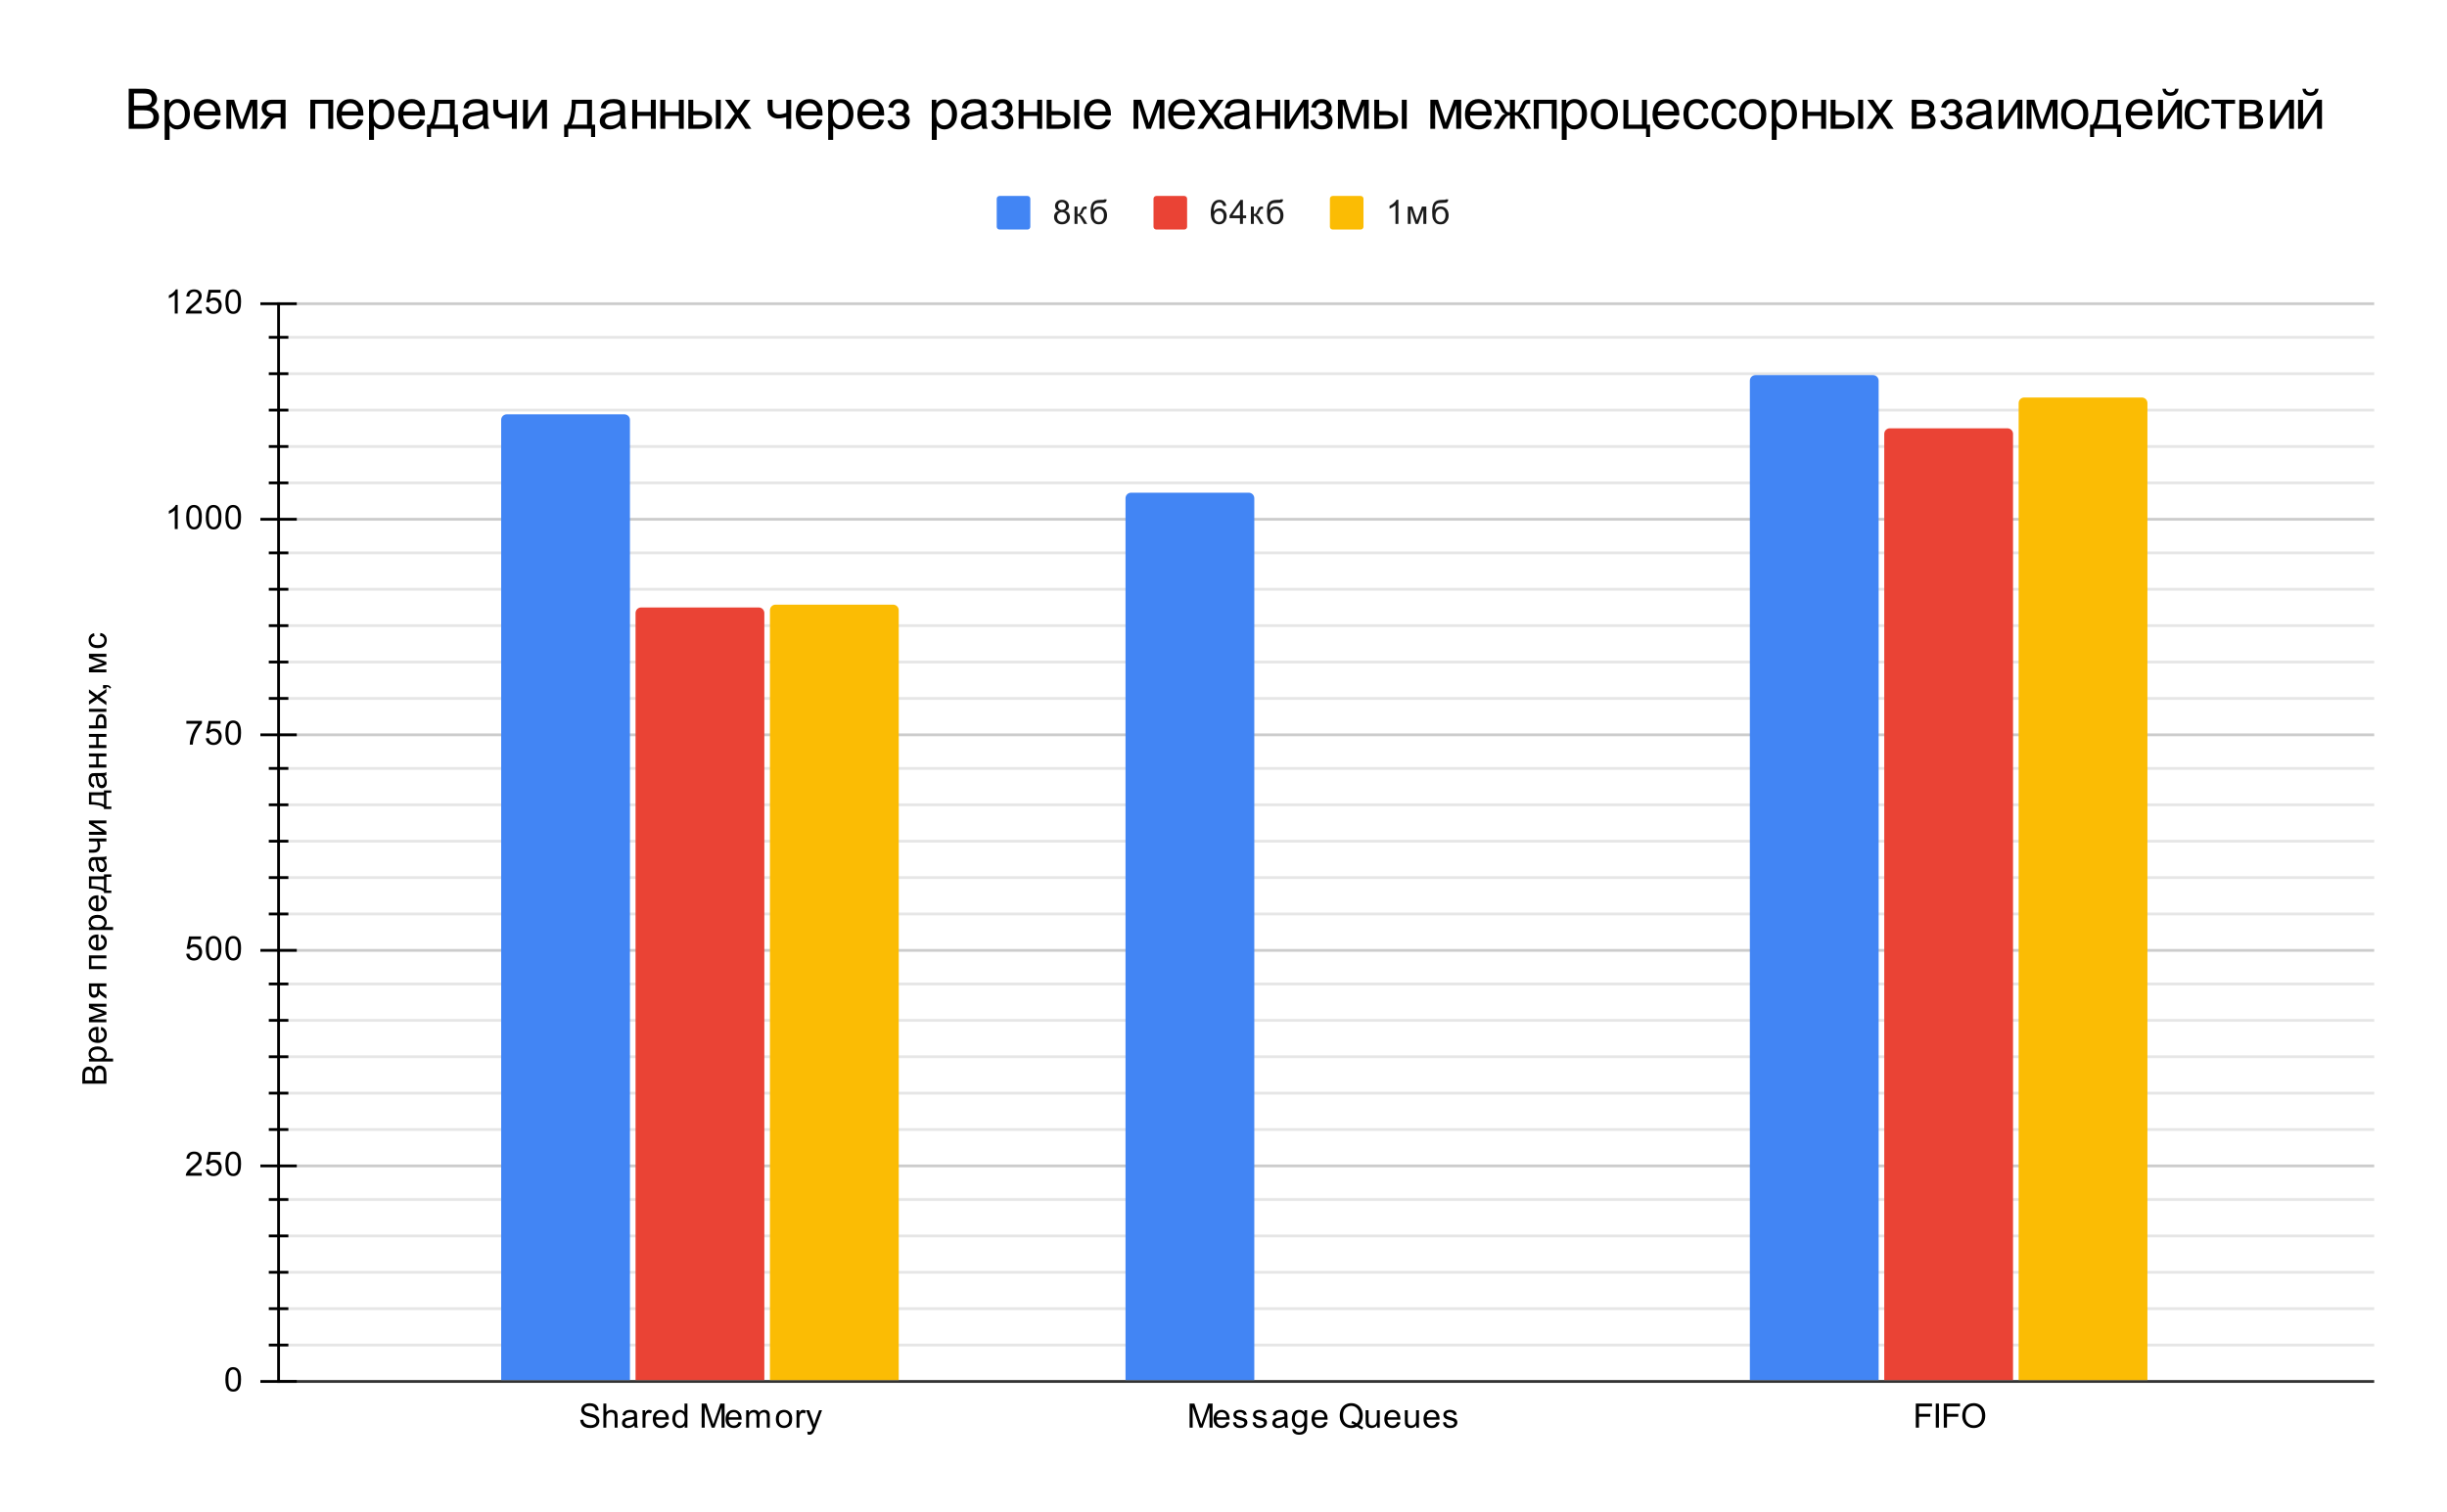 <svg version="1.1" viewBox="0.0 0.0 874.0 540.0" fill="none" stroke="none" stroke-linecap="square" stroke-miterlimit="10" width="874" height="540" xmlns:xlink="http://www.w3.org/1999/xlink" xmlns="http://www.w3.org/2000/svg"><path fill="#ffffff" d="M0 0L874.0 0L874.0 540.0L0 540.0L0 0Z" fill-rule="nonzero"/><path stroke="#333333" stroke-width="1.0" stroke-linecap="butt" d="M99.5 493.5L847.5 493.5" fill-rule="nonzero"/><path stroke="#cccccc" stroke-width="1.0" stroke-linecap="butt" d="M99.5 416.5L847.5 416.5" fill-rule="nonzero"/><path stroke="#cccccc" stroke-width="1.0" stroke-linecap="butt" d="M99.5 339.5L847.5 339.5" fill-rule="nonzero"/><path stroke="#cccccc" stroke-width="1.0" stroke-linecap="butt" d="M99.5 262.5L847.5 262.5" fill-rule="nonzero"/><path stroke="#cccccc" stroke-width="1.0" stroke-linecap="butt" d="M99.5 185.5L847.5 185.5" fill-rule="nonzero"/><path stroke="#cccccc" stroke-width="1.0" stroke-linecap="butt" d="M99.5 108.5L847.5 108.5" fill-rule="nonzero"/><path stroke="#e6e6e6" stroke-width="1.0" stroke-linecap="butt" d="M99.5 480.5L847.5 480.5" fill-rule="nonzero"/><path stroke="#e6e6e6" stroke-width="1.0" stroke-linecap="butt" d="M99.5 467.5L847.5 467.5" fill-rule="nonzero"/><path stroke="#e6e6e6" stroke-width="1.0" stroke-linecap="butt" d="M99.5 454.5L847.5 454.5" fill-rule="nonzero"/><path stroke="#e6e6e6" stroke-width="1.0" stroke-linecap="butt" d="M99.5 441.5L847.5 441.5" fill-rule="nonzero"/><path stroke="#e6e6e6" stroke-width="1.0" stroke-linecap="butt" d="M99.5 428.5L847.5 428.5" fill-rule="nonzero"/><path stroke="#e6e6e6" stroke-width="1.0" stroke-linecap="butt" d="M99.5 403.5L847.5 403.5" fill-rule="nonzero"/><path stroke="#e6e6e6" stroke-width="1.0" stroke-linecap="butt" d="M99.5 390.5L847.5 390.5" fill-rule="nonzero"/><path stroke="#e6e6e6" stroke-width="1.0" stroke-linecap="butt" d="M99.5 377.5L847.5 377.5" fill-rule="nonzero"/><path stroke="#e6e6e6" stroke-width="1.0" stroke-linecap="butt" d="M99.5 364.5L847.5 364.5" fill-rule="nonzero"/><path stroke="#e6e6e6" stroke-width="1.0" stroke-linecap="butt" d="M99.5 351.5L847.5 351.5" fill-rule="nonzero"/><path stroke="#e6e6e6" stroke-width="1.0" stroke-linecap="butt" d="M99.5 326.5L847.5 326.5" fill-rule="nonzero"/><path stroke="#e6e6e6" stroke-width="1.0" stroke-linecap="butt" d="M99.5 313.5L847.5 313.5" fill-rule="nonzero"/><path stroke="#e6e6e6" stroke-width="1.0" stroke-linecap="butt" d="M99.5 300.5L847.5 300.5" fill-rule="nonzero"/><path stroke="#e6e6e6" stroke-width="1.0" stroke-linecap="butt" d="M99.5 287.5L847.5 287.5" fill-rule="nonzero"/><path stroke="#e6e6e6" stroke-width="1.0" stroke-linecap="butt" d="M99.5 274.5L847.5 274.5" fill-rule="nonzero"/><path stroke="#e6e6e6" stroke-width="1.0" stroke-linecap="butt" d="M99.5 249.5L847.5 249.5" fill-rule="nonzero"/><path stroke="#e6e6e6" stroke-width="1.0" stroke-linecap="butt" d="M99.5 236.5L847.5 236.5" fill-rule="nonzero"/><path stroke="#e6e6e6" stroke-width="1.0" stroke-linecap="butt" d="M99.5 223.5L847.5 223.5" fill-rule="nonzero"/><path stroke="#e6e6e6" stroke-width="1.0" stroke-linecap="butt" d="M99.5 210.5L847.5 210.5" fill-rule="nonzero"/><path stroke="#e6e6e6" stroke-width="1.0" stroke-linecap="butt" d="M99.5 197.5L847.5 197.5" fill-rule="nonzero"/><path stroke="#e6e6e6" stroke-width="1.0" stroke-linecap="butt" d="M99.5 172.5L847.5 172.5" fill-rule="nonzero"/><path stroke="#e6e6e6" stroke-width="1.0" stroke-linecap="butt" d="M99.5 159.5L847.5 159.5" fill-rule="nonzero"/><path stroke="#e6e6e6" stroke-width="1.0" stroke-linecap="butt" d="M99.5 146.5L847.5 146.5" fill-rule="nonzero"/><path stroke="#e6e6e6" stroke-width="1.0" stroke-linecap="butt" d="M99.5 133.5L847.5 133.5" fill-rule="nonzero"/><path stroke="#e6e6e6" stroke-width="1.0" stroke-linecap="butt" d="M99.5 120.5L847.5 120.5" fill-rule="nonzero"/><path stroke="#000000" stroke-width="1.0" stroke-linecap="butt" d="M99.5 493.5L99.5 108.5" fill-rule="nonzero"/><clipPath id="id_0"><path d="M99.0 108.0L847.0 108.0L847.0 493.0L99.0 493.0L99.0 108.0Z" clip-rule="nonzero"/></clipPath><path stroke="#000000" stroke-width="2.0" stroke-linecap="butt" stroke-opacity="0.0" clip-path="url(#id_0)" d="M225.0 493.0L179.0 493.0L179.0 150.0C179.0 148.895 179.895 148.0 181.0 148.0L223.0 148.0C224.105 148.0 225.0 148.895 225.0 150.0Z" fill-rule="nonzero"/><path fill="#4285f4" clip-path="url(#id_0)" d="M225.0 493.0L179.0 493.0L179.0 150.0C179.0 148.895 179.895 148.0 181.0 148.0L223.0 148.0C224.105 148.0 225.0 148.895 225.0 150.0Z" fill-rule="nonzero"/><path stroke="#000000" stroke-width="2.0" stroke-linecap="butt" stroke-opacity="0.0" clip-path="url(#id_0)" d="M448.0 493.0L402.0 493.0L402.0 178.0C402.0 176.895 402.895 176.0 404.0 176.0L446.0 176.0C447.105 176.0 448.0 176.895 448.0 178.0Z" fill-rule="nonzero"/><path fill="#4285f4" clip-path="url(#id_0)" d="M448.0 493.0L402.0 493.0L402.0 178.0C402.0 176.895 402.895 176.0 404.0 176.0L446.0 176.0C447.105 176.0 448.0 176.895 448.0 178.0Z" fill-rule="nonzero"/><path stroke="#000000" stroke-width="2.0" stroke-linecap="butt" stroke-opacity="0.0" clip-path="url(#id_0)" d="M671.0 493.0L625.0 493.0L625.0 136.0C625.0 134.895 625.895 134.0 627.0 134.0L669.0 134.0C670.105 134.0 671.0 134.895 671.0 136.0Z" fill-rule="nonzero"/><path fill="#4285f4" clip-path="url(#id_0)" d="M671.0 493.0L625.0 493.0L625.0 136.0C625.0 134.895 625.895 134.0 627.0 134.0L669.0 134.0C670.105 134.0 671.0 134.895 671.0 136.0Z" fill-rule="nonzero"/><path stroke="#000000" stroke-width="2.0" stroke-linecap="butt" stroke-opacity="0.0" clip-path="url(#id_0)" d="M273.0 493.0L227.0 493.0L227.0 219.0C227.0 217.895 227.895 217.0 229.0 217.0L271.0 217.0C272.105 217.0 273.0 217.895 273.0 219.0Z" fill-rule="nonzero"/><path fill="#ea4335" clip-path="url(#id_0)" d="M273.0 493.0L227.0 493.0L227.0 219.0C227.0 217.895 227.895 217.0 229.0 217.0L271.0 217.0C272.105 217.0 273.0 217.895 273.0 219.0Z" fill-rule="nonzero"/><path stroke="#000000" stroke-width="2.0" stroke-linecap="butt" stroke-opacity="0.0" clip-path="url(#id_0)" d="M719.0 493.0L673.0 493.0L673.0 155.0C673.0 153.895 673.895 153.0 675.0 153.0L717.0 153.0C718.105 153.0 719.0 153.895 719.0 155.0Z" fill-rule="nonzero"/><path fill="#ea4335" clip-path="url(#id_0)" d="M719.0 493.0L673.0 493.0L673.0 155.0C673.0 153.895 673.895 153.0 675.0 153.0L717.0 153.0C718.105 153.0 719.0 153.895 719.0 155.0Z" fill-rule="nonzero"/><path stroke="#000000" stroke-width="2.0" stroke-linecap="butt" stroke-opacity="0.0" clip-path="url(#id_0)" d="M321.0 493.0L275.0 493.0L275.0 218.0C275.0 216.895 275.895 216.0 277.0 216.0L319.0 216.0C320.105 216.0 321.0 216.895 321.0 218.0Z" fill-rule="nonzero"/><path fill="#fbbc04" clip-path="url(#id_0)" d="M321.0 493.0L275.0 493.0L275.0 218.0C275.0 216.895 275.895 216.0 277.0 216.0L319.0 216.0C320.105 216.0 321.0 216.895 321.0 218.0Z" fill-rule="nonzero"/><path stroke="#000000" stroke-width="2.0" stroke-linecap="butt" stroke-opacity="0.0" clip-path="url(#id_0)" d="M767.0 493.0L721.0 493.0L721.0 144.0C721.0 142.895 721.895 142.0 723.0 142.0L765.0 142.0C766.105 142.0 767.0 142.895 767.0 144.0Z" fill-rule="nonzero"/><path fill="#fbbc04" clip-path="url(#id_0)" d="M767.0 493.0L721.0 493.0L721.0 144.0C721.0 142.895 721.895 142.0 723.0 142.0L765.0 142.0C766.105 142.0 767.0 142.895 767.0 144.0Z" fill-rule="nonzero"/><path stroke="#000000" stroke-width="1.0" stroke-linecap="butt" d="M96.5 480.5L102.5 480.5" fill-rule="nonzero"/><path stroke="#000000" stroke-width="1.0" stroke-linecap="butt" d="M96.5 467.5L102.5 467.5" fill-rule="nonzero"/><path stroke="#000000" stroke-width="1.0" stroke-linecap="butt" d="M96.5 454.5L102.5 454.5" fill-rule="nonzero"/><path stroke="#000000" stroke-width="1.0" stroke-linecap="butt" d="M96.5 441.5L102.5 441.5" fill-rule="nonzero"/><path stroke="#000000" stroke-width="1.0" stroke-linecap="butt" d="M96.5 428.5L102.5 428.5" fill-rule="nonzero"/><path stroke="#000000" stroke-width="1.0" stroke-linecap="butt" d="M96.5 403.5L102.5 403.5" fill-rule="nonzero"/><path stroke="#000000" stroke-width="1.0" stroke-linecap="butt" d="M96.5 390.5L102.5 390.5" fill-rule="nonzero"/><path stroke="#000000" stroke-width="1.0" stroke-linecap="butt" d="M96.5 377.5L102.5 377.5" fill-rule="nonzero"/><path stroke="#000000" stroke-width="1.0" stroke-linecap="butt" d="M96.5 364.5L102.5 364.5" fill-rule="nonzero"/><path stroke="#000000" stroke-width="1.0" stroke-linecap="butt" d="M96.5 351.5L102.5 351.5" fill-rule="nonzero"/><path stroke="#000000" stroke-width="1.0" stroke-linecap="butt" d="M96.5 326.5L102.5 326.5" fill-rule="nonzero"/><path stroke="#000000" stroke-width="1.0" stroke-linecap="butt" d="M96.5 313.5L102.5 313.5" fill-rule="nonzero"/><path stroke="#000000" stroke-width="1.0" stroke-linecap="butt" d="M96.5 300.5L102.5 300.5" fill-rule="nonzero"/><path stroke="#000000" stroke-width="1.0" stroke-linecap="butt" d="M96.5 287.5L102.5 287.5" fill-rule="nonzero"/><path stroke="#000000" stroke-width="1.0" stroke-linecap="butt" d="M96.5 274.5L102.5 274.5" fill-rule="nonzero"/><path stroke="#000000" stroke-width="1.0" stroke-linecap="butt" d="M96.5 249.5L102.5 249.5" fill-rule="nonzero"/><path stroke="#000000" stroke-width="1.0" stroke-linecap="butt" d="M96.5 236.5L102.5 236.5" fill-rule="nonzero"/><path stroke="#000000" stroke-width="1.0" stroke-linecap="butt" d="M96.5 223.5L102.5 223.5" fill-rule="nonzero"/><path stroke="#000000" stroke-width="1.0" stroke-linecap="butt" d="M96.5 210.5L102.5 210.5" fill-rule="nonzero"/><path stroke="#000000" stroke-width="1.0" stroke-linecap="butt" d="M96.5 197.5L102.5 197.5" fill-rule="nonzero"/><path stroke="#000000" stroke-width="1.0" stroke-linecap="butt" d="M96.5 172.5L102.5 172.5" fill-rule="nonzero"/><path stroke="#000000" stroke-width="1.0" stroke-linecap="butt" d="M96.5 159.5L102.5 159.5" fill-rule="nonzero"/><path stroke="#000000" stroke-width="1.0" stroke-linecap="butt" d="M96.5 146.5L102.5 146.5" fill-rule="nonzero"/><path stroke="#000000" stroke-width="1.0" stroke-linecap="butt" d="M96.5 133.5L102.5 133.5" fill-rule="nonzero"/><path stroke="#000000" stroke-width="1.0" stroke-linecap="butt" d="M96.5 120.5L102.5 120.5" fill-rule="nonzero"/><path stroke="#000000" stroke-width="1.0" stroke-linecap="butt" d="M93.5 493.5L105.5 493.5" fill-rule="nonzero"/><path stroke="#000000" stroke-width="1.0" stroke-linecap="butt" d="M93.5 416.5L105.5 416.5" fill-rule="nonzero"/><path stroke="#000000" stroke-width="1.0" stroke-linecap="butt" d="M93.5 339.5L105.5 339.5" fill-rule="nonzero"/><path stroke="#000000" stroke-width="1.0" stroke-linecap="butt" d="M93.5 262.5L105.5 262.5" fill-rule="nonzero"/><path stroke="#000000" stroke-width="1.0" stroke-linecap="butt" d="M93.5 185.5L105.5 185.5" fill-rule="nonzero"/><path stroke="#000000" stroke-width="1.0" stroke-linecap="butt" d="M93.5 108.5L105.5 108.5" fill-rule="nonzero"/><path fill="#000000" d="M38.0 387.125L29.406 387.125L29.406 383.891Q29.406 382.906 29.672 382.312Q29.938 381.719 30.484 381.391Q31.016 381.047 31.609 381.047Q32.156 381.047 32.641 381.344Q33.125 381.641 33.422 382.25Q33.656 381.469 34.219 381.062Q34.766 380.641 35.516 380.641Q36.109 380.641 36.641 380.891Q37.156 381.141 37.438 381.516Q37.719 381.891 37.859 382.469Q38.0 383.031 38.0 383.844L38.0 387.125ZM33.016 385.984L33.016 384.125Q33.016 383.375 32.922 383.047Q32.797 382.609 32.5 382.391Q32.188 382.172 31.734 382.172Q31.312 382.172 30.984 382.375Q30.656 382.578 30.547 382.969Q30.422 383.344 30.422 384.266L30.422 385.984L33.016 385.984ZM36.984 385.984L36.984 383.844Q36.984 383.297 36.938 383.078Q36.875 382.672 36.719 382.422Q36.547 382.156 36.234 381.984Q35.922 381.812 35.516 381.812Q35.031 381.812 34.672 382.062Q34.312 382.297 34.172 382.734Q34.031 383.172 34.031 384.0L34.031 385.984L36.984 385.984ZM40.391 379.203L31.781 379.203L31.781 378.25L32.578 378.25Q32.109 377.906 31.875 377.484Q31.641 377.047 31.641 376.438Q31.641 375.641 32.047 375.031Q32.453 374.422 33.203 374.125Q33.953 373.812 34.844 373.812Q35.797 373.812 36.562 374.156Q37.328 374.484 37.734 375.141Q38.141 375.797 38.141 376.516Q38.141 377.047 37.922 377.469Q37.688 377.891 37.359 378.156L40.391 378.156L40.391 379.203ZM34.922 378.25Q36.125 378.25 36.703 377.766Q37.266 377.281 37.266 376.594Q37.266 375.891 36.672 375.391Q36.078 374.891 34.828 374.891Q33.641 374.891 33.062 375.375Q32.469 375.859 32.469 376.547Q32.469 377.219 33.094 377.734Q33.719 378.25 34.922 378.25ZM36.0 367.953L36.125 366.859Q37.078 367.109 37.609 367.812Q38.141 368.516 38.141 369.594Q38.141 370.953 37.297 371.766Q36.453 372.562 34.938 372.562Q33.375 372.562 32.516 371.75Q31.641 370.938 31.641 369.656Q31.641 368.406 32.484 367.625Q33.328 366.828 34.875 366.828Q34.969 366.828 35.156 366.828L35.156 371.469Q36.188 371.406 36.734 370.891Q37.266 370.375 37.266 369.594Q37.266 369.016 36.969 368.609Q36.656 368.188 36.0 367.953ZM34.297 371.406L34.297 367.938Q33.5 368.0 33.109 368.328Q32.5 368.844 32.5 369.641Q32.5 370.375 32.984 370.875Q33.469 371.359 34.297 371.406ZM31.781 365.172L31.781 363.531L36.75 361.906L31.781 360.094L31.781 358.562L38.0 358.562L38.0 359.625L32.984 359.625L38.0 361.469L38.0 362.406L32.75 364.141L38.0 364.141L38.0 365.172L31.781 365.172ZM31.781 351.312L38.0 351.312L38.0 352.359L35.578 352.359L35.578 352.969Q35.578 353.531 35.719 353.797Q35.859 354.062 36.641 354.594L38.0 355.516L38.0 356.812L36.328 355.688Q35.562 355.156 35.453 354.641Q35.328 355.547 34.812 355.984Q34.281 356.422 33.594 356.422Q32.781 356.422 32.281 355.859Q31.781 355.281 31.781 354.188L31.781 351.312ZM32.656 352.359L32.656 353.859Q32.656 354.797 32.953 355.078Q33.234 355.344 33.625 355.344Q34.188 355.344 34.453 354.953Q34.703 354.547 34.703 353.531L34.703 352.359L32.656 352.359ZM31.781 346.203L31.781 341.297L38.0 341.297L38.0 342.344L32.656 342.344L32.656 345.141L38.0 345.141L38.0 346.203L31.781 346.203ZM36.0 334.953L36.125 333.859Q37.078 334.109 37.609 334.812Q38.141 335.516 38.141 336.594Q38.141 337.953 37.297 338.766Q36.453 339.562 34.938 339.562Q33.375 339.562 32.516 338.75Q31.641 337.938 31.641 336.656Q31.641 335.406 32.484 334.625Q33.328 333.828 34.875 333.828Q34.969 333.828 35.156 333.828L35.156 338.469Q36.188 338.406 36.734 337.891Q37.266 337.375 37.266 336.594Q37.266 336.016 36.969 335.609Q36.656 335.188 36.0 334.953ZM34.297 338.406L34.297 334.938Q33.5 335.0 33.109 335.328Q32.5 335.844 32.5 336.641Q32.5 337.375 32.984 337.875Q33.469 338.359 34.297 338.406ZM40.391 332.203L31.781 332.203L31.781 331.25L32.578 331.25Q32.109 330.906 31.875 330.484Q31.641 330.047 31.641 329.438Q31.641 328.641 32.047 328.031Q32.453 327.422 33.203 327.125Q33.953 326.812 34.844 326.812Q35.797 326.812 36.562 327.156Q37.328 327.484 37.734 328.141Q38.141 328.797 38.141 329.516Q38.141 330.047 37.922 330.469Q37.688 330.891 37.359 331.156L40.391 331.156L40.391 332.203ZM34.922 331.25Q36.125 331.25 36.703 330.766Q37.266 330.281 37.266 329.594Q37.266 328.891 36.672 328.391Q36.078 327.891 34.828 327.891Q33.641 327.891 33.062 328.375Q32.469 328.859 32.469 329.547Q32.469 330.219 33.094 330.734Q33.719 331.25 34.922 331.25ZM36.0 320.953L36.125 319.859Q37.078 320.109 37.609 320.812Q38.141 321.516 38.141 322.594Q38.141 323.953 37.297 324.766Q36.453 325.562 34.938 325.562Q33.375 325.562 32.516 324.75Q31.641 323.938 31.641 322.656Q31.641 321.406 32.484 320.625Q33.328 319.828 34.875 319.828Q34.969 319.828 35.156 319.828L35.156 324.469Q36.188 324.406 36.734 323.891Q37.266 323.375 37.266 322.594Q37.266 322.016 36.969 321.609Q36.656 321.188 36.0 320.953ZM34.297 324.406L34.297 320.938Q33.5 321.0 33.109 321.328Q32.5 321.844 32.5 322.641Q32.5 323.375 32.984 323.875Q33.469 324.359 34.297 324.406ZM31.781 317.375L31.781 313.047L37.125 313.047L37.125 312.359L39.766 312.359L39.766 313.234L38.0 313.234L38.0 318.125L39.766 318.125L39.766 319.0L37.125 319.0L37.125 318.438Q35.625 317.328 31.781 317.375ZM32.656 316.5Q35.672 316.609 37.125 317.438L37.125 314.094L32.656 314.094L32.656 316.5ZM37.234 307.141Q37.734 307.734 37.938 308.281Q38.141 308.812 38.141 309.438Q38.141 310.469 37.641 311.016Q37.141 311.562 36.359 311.562Q35.906 311.562 35.531 311.359Q35.141 311.156 34.922 310.812Q34.688 310.469 34.578 310.047Q34.484 309.75 34.406 309.109Q34.266 307.844 34.047 307.234Q33.828 307.234 33.781 307.234Q33.125 307.234 32.859 307.531Q32.516 307.938 32.516 308.734Q32.516 309.469 32.781 309.828Q33.031 310.188 33.688 310.359L33.547 311.391Q32.891 311.25 32.484 310.922Q32.078 310.594 31.859 309.984Q31.641 309.375 31.641 308.578Q31.641 307.781 31.828 307.281Q32.016 306.781 32.297 306.547Q32.578 306.312 33.016 306.219Q33.281 306.172 33.984 306.172L35.391 306.172Q36.859 306.172 37.25 306.109Q37.641 306.031 38.0 305.828L38.0 306.938Q37.672 307.094 37.234 307.141ZM34.875 307.234Q35.109 307.812 35.281 308.953Q35.375 309.609 35.5 309.875Q35.609 310.141 35.828 310.297Q36.047 310.438 36.328 310.438Q36.75 310.438 37.031 310.125Q37.312 309.797 37.312 309.188Q37.312 308.578 37.047 308.109Q36.781 307.625 36.312 307.406Q35.953 307.234 35.266 307.234L34.875 307.234ZM31.781 304.594L31.781 303.547L32.953 303.547Q33.719 303.547 34.062 303.453Q34.406 303.359 34.656 303.016Q34.906 302.672 34.906 302.141Q34.906 301.547 34.594 300.594L31.781 300.594L31.781 299.547L38.0 299.547L38.0 300.594L35.484 300.594Q35.797 301.578 35.797 302.422Q35.797 303.125 35.438 303.672Q35.078 304.203 34.562 304.406Q34.031 304.594 33.406 304.594L31.781 304.594ZM31.781 298.203L31.781 297.156L36.516 297.156L31.781 294.234L31.781 293.094L38.0 293.094L38.0 294.141L33.281 294.141L38.0 297.078L38.0 298.203L31.781 298.203ZM31.781 287.375L31.781 283.047L37.125 283.047L37.125 282.359L39.766 282.359L39.766 283.234L38.0 283.234L38.0 288.125L39.766 288.125L39.766 289.0L37.125 289.0L37.125 288.438Q35.625 287.328 31.781 287.375ZM32.656 286.5Q35.672 286.609 37.125 287.438L37.125 284.094L32.656 284.094L32.656 286.5ZM37.234 277.141Q37.734 277.734 37.938 278.281Q38.141 278.812 38.141 279.438Q38.141 280.469 37.641 281.016Q37.141 281.562 36.359 281.562Q35.906 281.562 35.531 281.359Q35.141 281.156 34.922 280.812Q34.688 280.469 34.578 280.047Q34.484 279.75 34.406 279.109Q34.266 277.844 34.047 277.234Q33.828 277.234 33.781 277.234Q33.125 277.234 32.859 277.531Q32.516 277.938 32.516 278.734Q32.516 279.469 32.781 279.828Q33.031 280.188 33.688 280.359L33.547 281.391Q32.891 281.25 32.484 280.922Q32.078 280.594 31.859 279.984Q31.641 279.375 31.641 278.578Q31.641 277.781 31.828 277.281Q32.016 276.781 32.297 276.547Q32.578 276.312 33.016 276.219Q33.281 276.172 33.984 276.172L35.391 276.172Q36.859 276.172 37.25 276.109Q37.641 276.031 38.0 275.828L38.0 276.938Q37.672 277.094 37.234 277.141ZM34.875 277.234Q35.109 277.812 35.281 278.953Q35.375 279.609 35.5 279.875Q35.609 280.141 35.828 280.297Q36.047 280.438 36.328 280.438Q36.75 280.438 37.031 280.125Q37.312 279.797 37.312 279.188Q37.312 278.578 37.047 278.109Q36.781 277.625 36.312 277.406Q35.953 277.234 35.266 277.234L34.875 277.234ZM31.781 274.203L31.781 273.141L34.359 273.141L34.359 270.219L31.781 270.219L31.781 269.172L38.0 269.172L38.0 270.219L35.234 270.219L35.234 273.141L38.0 273.141L38.0 274.203L31.781 274.203ZM31.781 267.203L31.781 266.141L34.359 266.141L34.359 263.219L31.781 263.219L31.781 262.172L38.0 262.172L38.0 263.219L35.234 263.219L35.234 266.141L38.0 266.141L38.0 267.203L31.781 267.203ZM31.781 254.281L31.781 253.234L38.0 253.234L38.0 254.281L31.781 254.281ZM31.781 260.188L31.781 259.125L34.203 259.125L34.203 257.797Q34.203 256.484 34.719 255.781Q35.219 255.078 36.109 255.078Q36.891 255.078 37.453 255.672Q38.0 256.25 38.0 257.547L38.0 260.188L31.781 260.188ZM37.125 259.125L37.125 258.016Q37.125 257.016 36.891 256.594Q36.641 256.172 36.125 256.172Q35.719 256.172 35.406 256.484Q35.078 256.797 35.078 257.875L35.078 259.125L37.125 259.125ZM38.0 251.906L34.766 249.641L31.781 251.734L31.781 250.422L33.234 249.469Q33.656 249.203 33.938 249.031Q33.547 248.781 33.25 248.562L31.781 247.516L31.781 246.25L34.703 248.406L38.0 246.094L38.0 247.375L36.062 248.656L35.547 249.0L38.0 250.641L38.0 251.906ZM38.0 245.938L36.797 245.938L36.797 244.734L38.0 244.734Q38.656 244.734 39.062 244.969Q39.484 245.203 39.703 245.703L39.25 246.0Q39.109 245.672 38.812 245.516Q38.531 245.359 38.0 245.328L38.0 245.938ZM31.781 240.172L31.781 238.531L36.75 236.906L31.781 235.094L31.781 233.562L38.0 233.562L38.0 234.625L32.984 234.625L38.0 236.469L38.0 237.406L32.75 239.141L38.0 239.141L38.0 240.172L31.781 240.172ZM35.719 227.141L35.859 226.109Q36.922 226.281 37.531 226.984Q38.141 227.688 38.141 228.703Q38.141 229.984 37.312 230.766Q36.469 231.531 34.906 231.531Q33.906 231.531 33.156 231.203Q32.391 230.859 32.016 230.188Q31.641 229.5 31.641 228.688Q31.641 227.688 32.156 227.047Q32.656 226.391 33.609 226.203L33.766 227.234Q33.141 227.375 32.828 227.75Q32.5 228.125 32.5 228.656Q32.5 229.453 33.078 229.953Q33.641 230.453 34.875 230.453Q36.141 230.453 36.703 229.969Q37.266 229.484 37.266 228.719Q37.266 228.094 36.891 227.688Q36.516 227.266 35.719 227.141Z" fill-rule="nonzero"/><path fill="#000000" d="M80.5 492.766Q80.5 491.234 80.812 490.312Q81.125 489.375 81.734 488.875Q82.359 488.375 83.297 488.375Q83.984 488.375 84.5 488.656Q85.031 488.938 85.375 489.469Q85.719 489.984 85.906 490.734Q86.094 491.484 86.094 492.766Q86.094 494.281 85.781 495.203Q85.484 496.125 84.859 496.641Q84.25 497.141 83.297 497.141Q82.062 497.141 81.344 496.25Q80.5 495.188 80.5 492.766ZM81.578 492.766Q81.578 494.875 82.078 495.578Q82.578 496.281 83.297 496.281Q84.031 496.281 84.516 495.578Q85.016 494.875 85.016 492.766Q85.016 490.641 84.516 489.953Q84.031 489.25 83.281 489.25Q82.562 489.25 82.125 489.859Q81.578 490.641 81.578 492.766Z" fill-rule="nonzero"/><path fill="#000000" d="M72.047 418.984L72.047 420.0L66.359 420.0Q66.359 419.625 66.484 419.266Q66.703 418.688 67.172 418.125Q67.656 417.562 68.562 416.828Q69.969 415.672 70.453 415.0Q70.953 414.328 70.953 413.734Q70.953 413.109 70.5 412.688Q70.047 412.25 69.328 412.25Q68.562 412.25 68.109 412.703Q67.656 413.156 67.641 413.969L66.562 413.859Q66.672 412.641 67.391 412.016Q68.125 411.375 69.359 411.375Q70.594 411.375 71.312 412.062Q72.031 412.75 72.031 413.766Q72.031 414.281 71.812 414.781Q71.609 415.266 71.109 415.828Q70.625 416.375 69.5 417.328Q68.547 418.125 68.266 418.422Q68.0 418.703 67.828 418.984L72.047 418.984ZM73.5 417.75L74.609 417.656Q74.734 418.469 75.172 418.875Q75.625 419.281 76.266 419.281Q77.016 419.281 77.547 418.703Q78.078 418.125 78.078 417.188Q78.078 416.281 77.562 415.766Q77.062 415.234 76.234 415.234Q75.734 415.234 75.312 415.469Q74.906 415.703 74.672 416.062L73.688 415.938L74.516 411.531L78.797 411.531L78.797 412.531L75.359 412.531L74.906 414.844Q75.672 414.297 76.516 414.297Q77.641 414.297 78.406 415.078Q79.188 415.859 79.188 417.094Q79.188 418.25 78.516 419.109Q77.688 420.141 76.266 420.141Q75.094 420.141 74.344 419.484Q73.609 418.828 73.5 417.75ZM80.5 415.766Q80.5 414.234 80.812 413.312Q81.125 412.375 81.734 411.875Q82.359 411.375 83.297 411.375Q83.984 411.375 84.5 411.656Q85.031 411.938 85.375 412.469Q85.719 412.984 85.906 413.734Q86.094 414.484 86.094 415.766Q86.094 417.281 85.781 418.203Q85.484 419.125 84.859 419.641Q84.25 420.141 83.297 420.141Q82.062 420.141 81.344 419.25Q80.5 418.188 80.5 415.766ZM81.578 415.766Q81.578 417.875 82.078 418.578Q82.578 419.281 83.297 419.281Q84.031 419.281 84.516 418.578Q85.016 417.875 85.016 415.766Q85.016 413.641 84.516 412.953Q84.031 412.25 83.281 412.25Q82.562 412.25 82.125 412.859Q81.578 413.641 81.578 415.766Z" fill-rule="nonzero"/><path fill="#000000" d="M66.5 340.75L67.609 340.656Q67.734 341.469 68.172 341.875Q68.625 342.281 69.266 342.281Q70.016 342.281 70.547 341.703Q71.078 341.125 71.078 340.188Q71.078 339.281 70.562 338.766Q70.062 338.234 69.234 338.234Q68.734 338.234 68.312 338.469Q67.906 338.703 67.672 339.062L66.688 338.938L67.516 334.531L71.797 334.531L71.797 335.531L68.359 335.531L67.906 337.844Q68.672 337.297 69.516 337.297Q70.641 337.297 71.406 338.078Q72.188 338.859 72.188 340.094Q72.188 341.25 71.516 342.109Q70.688 343.141 69.266 343.141Q68.094 343.141 67.344 342.484Q66.609 341.828 66.5 340.75ZM73.5 338.766Q73.5 337.234 73.812 336.312Q74.125 335.375 74.734 334.875Q75.359 334.375 76.297 334.375Q76.984 334.375 77.5 334.656Q78.031 334.938 78.375 335.469Q78.719 335.984 78.906 336.734Q79.094 337.484 79.094 338.766Q79.094 340.281 78.781 341.203Q78.484 342.125 77.859 342.641Q77.25 343.141 76.297 343.141Q75.062 343.141 74.344 342.25Q73.5 341.188 73.5 338.766ZM74.578 338.766Q74.578 340.875 75.078 341.578Q75.578 342.281 76.297 342.281Q77.031 342.281 77.516 341.578Q78.016 340.875 78.016 338.766Q78.016 336.641 77.516 335.953Q77.031 335.25 76.281 335.25Q75.562 335.25 75.125 335.859Q74.578 336.641 74.578 338.766ZM80.5 338.766Q80.5 337.234 80.812 336.312Q81.125 335.375 81.734 334.875Q82.359 334.375 83.297 334.375Q83.984 334.375 84.5 334.656Q85.031 334.938 85.375 335.469Q85.719 335.984 85.906 336.734Q86.094 337.484 86.094 338.766Q86.094 340.281 85.781 341.203Q85.484 342.125 84.859 342.641Q84.25 343.141 83.297 343.141Q82.062 343.141 81.344 342.25Q80.5 341.188 80.5 338.766ZM81.578 338.766Q81.578 340.875 82.078 341.578Q82.578 342.281 83.297 342.281Q84.031 342.281 84.516 341.578Q85.016 340.875 85.016 338.766Q85.016 336.641 84.516 335.953Q84.031 335.25 83.281 335.25Q82.562 335.25 82.125 335.859Q81.578 336.641 81.578 338.766Z" fill-rule="nonzero"/><path fill="#000000" d="M66.562 258.531L66.562 257.516L72.125 257.516L72.125 258.344Q71.312 259.219 70.5 260.672Q69.703 262.109 69.266 263.641Q68.938 264.719 68.859 266.0L67.766 266.0Q67.781 264.984 68.156 263.547Q68.547 262.109 69.25 260.781Q69.969 259.453 70.781 258.531L66.562 258.531ZM73.5 263.75L74.609 263.656Q74.734 264.469 75.172 264.875Q75.625 265.281 76.266 265.281Q77.016 265.281 77.547 264.703Q78.078 264.125 78.078 263.188Q78.078 262.281 77.562 261.766Q77.062 261.234 76.234 261.234Q75.734 261.234 75.312 261.469Q74.906 261.703 74.672 262.062L73.688 261.938L74.516 257.531L78.797 257.531L78.797 258.531L75.359 258.531L74.906 260.844Q75.672 260.297 76.516 260.297Q77.641 260.297 78.406 261.078Q79.188 261.859 79.188 263.094Q79.188 264.25 78.516 265.109Q77.688 266.141 76.266 266.141Q75.094 266.141 74.344 265.484Q73.609 264.828 73.5 263.75ZM80.5 261.766Q80.5 260.234 80.812 259.312Q81.125 258.375 81.734 257.875Q82.359 257.375 83.297 257.375Q83.984 257.375 84.5 257.656Q85.031 257.938 85.375 258.469Q85.719 258.984 85.906 259.734Q86.094 260.484 86.094 261.766Q86.094 263.281 85.781 264.203Q85.484 265.125 84.859 265.641Q84.25 266.141 83.297 266.141Q82.062 266.141 81.344 265.25Q80.5 264.188 80.5 261.766ZM81.578 261.766Q81.578 263.875 82.078 264.578Q82.578 265.281 83.297 265.281Q84.031 265.281 84.516 264.578Q85.016 263.875 85.016 261.766Q85.016 259.641 84.516 258.953Q84.031 258.25 83.281 258.25Q82.562 258.25 82.125 258.859Q81.578 259.641 81.578 261.766Z" fill-rule="nonzero"/><path fill="#000000" d="M63.469 189.0L62.422 189.0L62.422 182.281Q62.031 182.641 61.406 183.016Q60.797 183.375 60.312 183.547L60.312 182.531Q61.188 182.109 61.844 181.531Q62.516 180.938 62.797 180.375L63.469 180.375L63.469 189.0ZM66.5 184.766Q66.5 183.234 66.812 182.312Q67.125 181.375 67.734 180.875Q68.359 180.375 69.297 180.375Q69.984 180.375 70.5 180.656Q71.031 180.938 71.375 181.469Q71.719 181.984 71.906 182.734Q72.094 183.484 72.094 184.766Q72.094 186.281 71.781 187.203Q71.484 188.125 70.859 188.641Q70.25 189.141 69.297 189.141Q68.062 189.141 67.344 188.25Q66.5 187.188 66.5 184.766ZM67.578 184.766Q67.578 186.875 68.078 187.578Q68.578 188.281 69.297 188.281Q70.031 188.281 70.516 187.578Q71.016 186.875 71.016 184.766Q71.016 182.641 70.516 181.953Q70.031 181.25 69.281 181.25Q68.562 181.25 68.125 181.859Q67.578 182.641 67.578 184.766ZM73.5 184.766Q73.5 183.234 73.812 182.312Q74.125 181.375 74.734 180.875Q75.359 180.375 76.297 180.375Q76.984 180.375 77.5 180.656Q78.031 180.938 78.375 181.469Q78.719 181.984 78.906 182.734Q79.094 183.484 79.094 184.766Q79.094 186.281 78.781 187.203Q78.484 188.125 77.859 188.641Q77.25 189.141 76.297 189.141Q75.062 189.141 74.344 188.25Q73.5 187.188 73.5 184.766ZM74.578 184.766Q74.578 186.875 75.078 187.578Q75.578 188.281 76.297 188.281Q77.031 188.281 77.516 187.578Q78.016 186.875 78.016 184.766Q78.016 182.641 77.516 181.953Q77.031 181.25 76.281 181.25Q75.562 181.25 75.125 181.859Q74.578 182.641 74.578 184.766ZM80.5 184.766Q80.5 183.234 80.812 182.312Q81.125 181.375 81.734 180.875Q82.359 180.375 83.297 180.375Q83.984 180.375 84.5 180.656Q85.031 180.938 85.375 181.469Q85.719 181.984 85.906 182.734Q86.094 183.484 86.094 184.766Q86.094 186.281 85.781 187.203Q85.484 188.125 84.859 188.641Q84.25 189.141 83.297 189.141Q82.062 189.141 81.344 188.25Q80.5 187.188 80.5 184.766ZM81.578 184.766Q81.578 186.875 82.078 187.578Q82.578 188.281 83.297 188.281Q84.031 188.281 84.516 187.578Q85.016 186.875 85.016 184.766Q85.016 182.641 84.516 181.953Q84.031 181.25 83.281 181.25Q82.562 181.25 82.125 181.859Q81.578 182.641 81.578 184.766Z" fill-rule="nonzero"/><path fill="#000000" d="M63.469 112.0L62.422 112.0L62.422 105.281Q62.031 105.641 61.406 106.016Q60.797 106.375 60.312 106.547L60.312 105.531Q61.188 105.109 61.844 104.531Q62.516 103.938 62.797 103.375L63.469 103.375L63.469 112.0ZM72.047 110.984L72.047 112.0L66.359 112.0Q66.359 111.625 66.484 111.266Q66.703 110.688 67.172 110.125Q67.656 109.562 68.562 108.828Q69.969 107.672 70.453 107.0Q70.953 106.328 70.953 105.734Q70.953 105.109 70.5 104.688Q70.047 104.25 69.328 104.25Q68.562 104.25 68.109 104.703Q67.656 105.156 67.641 105.969L66.562 105.859Q66.672 104.641 67.391 104.016Q68.125 103.375 69.359 103.375Q70.594 103.375 71.312 104.062Q72.031 104.75 72.031 105.766Q72.031 106.281 71.812 106.781Q71.609 107.266 71.109 107.828Q70.625 108.375 69.5 109.328Q68.547 110.125 68.266 110.422Q68.0 110.703 67.828 110.984L72.047 110.984ZM73.5 109.75L74.609 109.656Q74.734 110.469 75.172 110.875Q75.625 111.281 76.266 111.281Q77.016 111.281 77.547 110.703Q78.078 110.125 78.078 109.188Q78.078 108.281 77.562 107.766Q77.062 107.234 76.234 107.234Q75.734 107.234 75.312 107.469Q74.906 107.703 74.672 108.062L73.688 107.938L74.516 103.531L78.797 103.531L78.797 104.531L75.359 104.531L74.906 106.844Q75.672 106.297 76.516 106.297Q77.641 106.297 78.406 107.078Q79.188 107.859 79.188 109.094Q79.188 110.25 78.516 111.109Q77.688 112.141 76.266 112.141Q75.094 112.141 74.344 111.484Q73.609 110.828 73.5 109.75ZM80.5 107.766Q80.5 106.234 80.812 105.312Q81.125 104.375 81.734 103.875Q82.359 103.375 83.297 103.375Q83.984 103.375 84.5 103.656Q85.031 103.938 85.375 104.469Q85.719 104.984 85.906 105.734Q86.094 106.484 86.094 107.766Q86.094 109.281 85.781 110.203Q85.484 111.125 84.859 111.641Q84.25 112.141 83.297 112.141Q82.062 112.141 81.344 111.25Q80.5 110.188 80.5 107.766ZM81.578 107.766Q81.578 109.875 82.078 110.578Q82.578 111.281 83.297 111.281Q84.031 111.281 84.516 110.578Q85.016 109.875 85.016 107.766Q85.016 105.641 84.516 104.953Q84.031 104.25 83.281 104.25Q82.562 104.25 82.125 104.859Q81.578 105.641 81.578 107.766Z" fill-rule="nonzero"/><path fill="#000000" d="M207.263 507.234L208.326 507.141Q208.404 507.797 208.685 508.203Q208.966 508.609 209.545 508.875Q210.138 509.125 210.873 509.125Q211.513 509.125 212.013 508.938Q212.513 508.734 212.748 508.406Q212.998 508.062 212.998 507.672Q212.998 507.266 212.763 506.969Q212.529 506.656 211.998 506.453Q211.638 506.312 210.451 506.031Q209.279 505.75 208.81 505.5Q208.185 505.172 207.888 504.703Q207.591 504.219 207.591 503.625Q207.591 502.984 207.951 502.422Q208.326 501.844 209.029 501.562Q209.748 501.266 210.607 501.266Q211.56 501.266 212.295 501.578Q213.029 501.875 213.42 502.484Q213.81 503.078 213.841 503.828L212.748 503.906Q212.654 503.094 212.138 502.688Q211.638 502.266 210.654 502.266Q209.623 502.266 209.154 502.641Q208.685 503.016 208.685 503.547Q208.685 504.016 209.013 504.312Q209.341 504.609 210.716 504.922Q212.107 505.234 212.623 505.469Q213.373 505.828 213.732 506.359Q214.091 506.875 214.091 507.578Q214.091 508.266 213.701 508.875Q213.31 509.469 212.576 509.812Q211.841 510.141 210.92 510.141Q209.748 510.141 208.951 509.812Q208.17 509.469 207.716 508.781Q207.279 508.094 207.263 507.234ZM215.513 510.0L215.513 501.406L216.56 501.406L216.56 504.484Q217.295 503.641 218.42 503.641Q219.123 503.641 219.623 503.922Q220.138 504.188 220.357 504.672Q220.576 505.141 220.576 506.062L220.576 510.0L219.529 510.0L219.529 506.062Q219.529 505.266 219.185 504.906Q218.841 504.547 218.216 504.547Q217.748 504.547 217.326 504.797Q216.92 505.031 216.732 505.453Q216.56 505.859 216.56 506.594L216.56 510.0L215.513 510.0ZM226.576 509.234Q225.982 509.734 225.435 509.938Q224.904 510.141 224.279 510.141Q223.248 510.141 222.701 509.641Q222.154 509.141 222.154 508.359Q222.154 507.906 222.357 507.531Q222.56 507.141 222.904 506.922Q223.248 506.688 223.67 506.578Q223.966 506.484 224.607 506.406Q225.873 506.266 226.482 506.047Q226.482 505.828 226.482 505.781Q226.482 505.125 226.185 504.859Q225.779 504.516 224.982 504.516Q224.248 504.516 223.888 504.781Q223.529 505.031 223.357 505.688L222.326 505.547Q222.466 504.891 222.795 504.484Q223.123 504.078 223.732 503.859Q224.341 503.641 225.138 503.641Q225.935 503.641 226.435 503.828Q226.935 504.016 227.17 504.297Q227.404 504.578 227.498 505.016Q227.545 505.281 227.545 505.984L227.545 507.391Q227.545 508.859 227.607 509.25Q227.685 509.641 227.888 510.0L226.779 510.0Q226.623 509.672 226.576 509.234ZM226.482 506.875Q225.904 507.109 224.763 507.281Q224.107 507.375 223.841 507.5Q223.576 507.609 223.42 507.828Q223.279 508.047 223.279 508.328Q223.279 508.75 223.591 509.031Q223.92 509.312 224.529 509.312Q225.138 509.312 225.607 509.047Q226.091 508.781 226.31 508.312Q226.482 507.953 226.482 507.266L226.482 506.875ZM229.498 510.0L229.498 503.781L230.451 503.781L230.451 504.719Q230.81 504.062 231.107 503.859Q231.42 503.641 231.795 503.641Q232.326 503.641 232.873 503.969L232.513 504.953Q232.123 504.719 231.748 504.719Q231.388 504.719 231.107 504.938Q230.841 505.141 230.732 505.516Q230.545 506.078 230.545 506.734L230.545 510.0L229.498 510.0ZM237.763 508.0L238.857 508.125Q238.607 509.078 237.904 509.609Q237.201 510.141 236.123 510.141Q234.763 510.141 233.951 509.297Q233.154 508.453 233.154 506.938Q233.154 505.375 233.966 504.516Q234.779 503.641 236.06 503.641Q237.31 503.641 238.091 504.484Q238.888 505.328 238.888 506.875Q238.888 506.969 238.888 507.156L234.248 507.156Q234.31 508.188 234.826 508.734Q235.341 509.266 236.123 509.266Q236.701 509.266 237.107 508.969Q237.529 508.656 237.763 508.0ZM234.31 506.297L237.779 506.297Q237.716 505.5 237.388 505.109Q236.873 504.5 236.076 504.5Q235.341 504.5 234.841 504.984Q234.357 505.469 234.31 506.297ZM244.545 510.0L244.545 509.219Q243.951 510.141 242.81 510.141Q242.06 510.141 241.435 509.734Q240.81 509.312 240.466 508.578Q240.123 507.844 240.123 506.891Q240.123 505.969 240.435 505.203Q240.748 504.438 241.373 504.047Q241.998 503.641 242.763 503.641Q243.326 503.641 243.763 503.875Q244.201 504.109 244.482 504.484L244.482 501.406L245.529 501.406L245.529 510.0L244.545 510.0ZM241.216 506.891Q241.216 508.094 241.716 508.688Q242.216 509.266 242.904 509.266Q243.591 509.266 244.076 508.703Q244.56 508.141 244.56 506.984Q244.56 505.703 244.06 505.109Q243.576 504.516 242.857 504.516Q242.154 504.516 241.685 505.094Q241.216 505.656 241.216 506.891ZM250.607 510.0L250.607 501.406L252.326 501.406L254.357 507.484Q254.638 508.344 254.763 508.766Q254.904 508.297 255.216 507.391L257.279 501.406L258.81 501.406L258.81 510.0L257.716 510.0L257.716 502.812L255.216 510.0L254.185 510.0L251.701 502.688L251.701 510.0L250.607 510.0ZM263.763 508.0L264.857 508.125Q264.607 509.078 263.904 509.609Q263.201 510.141 262.123 510.141Q260.763 510.141 259.951 509.297Q259.154 508.453 259.154 506.938Q259.154 505.375 259.966 504.516Q260.779 503.641 262.06 503.641Q263.31 503.641 264.091 504.484Q264.888 505.328 264.888 506.875Q264.888 506.969 264.888 507.156L260.248 507.156Q260.31 508.188 260.826 508.734Q261.341 509.266 262.123 509.266Q262.701 509.266 263.107 508.969Q263.529 508.656 263.763 508.0ZM260.31 506.297L263.779 506.297Q263.716 505.5 263.388 505.109Q262.873 504.5 262.076 504.5Q261.341 504.5 260.841 504.984Q260.357 505.469 260.31 506.297ZM266.513 510.0L266.513 503.781L267.451 503.781L267.451 504.656Q267.748 504.188 268.232 503.922Q268.716 503.641 269.341 503.641Q270.029 503.641 270.466 503.922Q270.92 504.203 271.091 504.719Q271.841 503.641 273.013 503.641Q273.951 503.641 274.435 504.156Q274.935 504.656 274.935 505.734L274.935 510.0L273.888 510.0L273.888 506.078Q273.888 505.453 273.779 505.172Q273.685 504.891 273.42 504.719Q273.154 504.547 272.779 504.547Q272.123 504.547 271.685 504.984Q271.263 505.422 271.263 506.391L271.263 510.0L270.201 510.0L270.201 505.953Q270.201 505.25 269.935 504.906Q269.685 504.547 269.107 504.547Q268.654 504.547 268.279 504.781Q267.904 505.016 267.732 505.469Q267.56 505.922 267.56 506.766L267.56 510.0L266.513 510.0ZM277.123 506.891Q277.123 505.156 278.076 504.328Q278.873 503.641 280.029 503.641Q281.31 503.641 282.123 504.484Q282.951 505.312 282.951 506.797Q282.951 508.0 282.591 508.688Q282.232 509.375 281.529 509.766Q280.841 510.141 280.029 510.141Q278.732 510.141 277.92 509.312Q277.123 508.469 277.123 506.891ZM278.201 506.891Q278.201 508.078 278.716 508.672Q279.248 509.266 280.029 509.266Q280.826 509.266 281.341 508.672Q281.857 508.078 281.857 506.859Q281.857 505.703 281.326 505.109Q280.81 504.516 280.029 504.516Q279.248 504.516 278.716 505.109Q278.201 505.688 278.201 506.891ZM284.498 510.0L284.498 503.781L285.451 503.781L285.451 504.719Q285.81 504.062 286.107 503.859Q286.42 503.641 286.795 503.641Q287.326 503.641 287.873 503.969L287.513 504.953Q287.123 504.719 286.748 504.719Q286.388 504.719 286.107 504.938Q285.841 505.141 285.732 505.516Q285.545 506.078 285.545 506.734L285.545 510.0L284.498 510.0ZM288.466 512.391L288.341 511.406Q288.685 511.5 288.951 511.5Q289.295 511.5 289.498 511.375Q289.716 511.266 289.857 511.062Q289.951 510.891 290.185 510.266Q290.201 510.188 290.279 510.016L287.904 503.781L289.045 503.781L290.341 507.375Q290.591 508.062 290.795 508.828Q290.982 508.094 291.232 507.406L292.56 503.781L293.607 503.781L291.248 510.109Q290.857 511.125 290.654 511.516Q290.373 512.047 289.998 512.281Q289.638 512.531 289.138 512.531Q288.841 512.531 288.466 512.391Z" fill-rule="nonzero"/><path fill="#000000" d="M424.891 510.0L424.891 501.406L426.609 501.406L428.641 507.484Q428.922 508.344 429.047 508.766Q429.188 508.297 429.5 507.391L431.562 501.406L433.094 501.406L433.094 510.0L432.0 510.0L432.0 502.812L429.5 510.0L428.469 510.0L425.984 502.688L425.984 510.0L424.891 510.0ZM438.047 508.0L439.141 508.125Q438.891 509.078 438.188 509.609Q437.484 510.141 436.406 510.141Q435.047 510.141 434.234 509.297Q433.438 508.453 433.438 506.938Q433.438 505.375 434.25 504.516Q435.062 503.641 436.344 503.641Q437.594 503.641 438.375 504.484Q439.172 505.328 439.172 506.875Q439.172 506.969 439.172 507.156L434.531 507.156Q434.594 508.188 435.109 508.734Q435.625 509.266 436.406 509.266Q436.984 509.266 437.391 508.969Q437.812 508.656 438.047 508.0ZM434.594 506.297L438.062 506.297Q438.0 505.5 437.672 505.109Q437.156 504.5 436.359 504.5Q435.625 504.5 435.125 504.984Q434.641 505.469 434.594 506.297ZM440.375 508.141L441.406 507.984Q441.5 508.609 441.891 508.938Q442.297 509.266 443.031 509.266Q443.75 509.266 444.094 508.984Q444.453 508.688 444.453 508.281Q444.453 507.922 444.141 507.719Q443.922 507.578 443.062 507.359Q441.906 507.062 441.453 506.859Q441.016 506.641 440.781 506.266Q440.547 505.891 440.547 505.422Q440.547 505.016 440.734 504.656Q440.922 504.297 441.25 504.062Q441.5 503.891 441.922 503.766Q442.344 503.641 442.844 503.641Q443.562 503.641 444.109 503.859Q444.672 504.062 444.938 504.422Q445.203 504.781 445.297 505.375L444.266 505.516Q444.203 505.047 443.859 504.781Q443.531 504.5 442.906 504.5Q442.188 504.5 441.875 504.75Q441.562 504.984 441.562 505.312Q441.562 505.516 441.688 505.672Q441.828 505.844 442.094 505.953Q442.25 506.016 443.031 506.219Q444.156 506.531 444.594 506.719Q445.031 506.906 445.281 507.266Q445.531 507.625 445.531 508.172Q445.531 508.703 445.219 509.172Q444.922 509.625 444.344 509.891Q443.766 510.141 443.031 510.141Q441.812 510.141 441.172 509.641Q440.547 509.125 440.375 508.141ZM447.375 508.141L448.406 507.984Q448.5 508.609 448.891 508.938Q449.297 509.266 450.031 509.266Q450.75 509.266 451.094 508.984Q451.453 508.688 451.453 508.281Q451.453 507.922 451.141 507.719Q450.922 507.578 450.062 507.359Q448.906 507.062 448.453 506.859Q448.016 506.641 447.781 506.266Q447.547 505.891 447.547 505.422Q447.547 505.016 447.734 504.656Q447.922 504.297 448.25 504.062Q448.5 503.891 448.922 503.766Q449.344 503.641 449.844 503.641Q450.562 503.641 451.109 503.859Q451.672 504.062 451.938 504.422Q452.203 504.781 452.297 505.375L451.266 505.516Q451.203 505.047 450.859 504.781Q450.531 504.5 449.906 504.5Q449.188 504.5 448.875 504.75Q448.562 504.984 448.562 505.312Q448.562 505.516 448.688 505.672Q448.828 505.844 449.094 505.953Q449.25 506.016 450.031 506.219Q451.156 506.531 451.594 506.719Q452.031 506.906 452.281 507.266Q452.531 507.625 452.531 508.172Q452.531 508.703 452.219 509.172Q451.922 509.625 451.344 509.891Q450.766 510.141 450.031 510.141Q448.812 510.141 448.172 509.641Q447.547 509.125 447.375 508.141ZM458.859 509.234Q458.266 509.734 457.719 509.938Q457.188 510.141 456.562 510.141Q455.531 510.141 454.984 509.641Q454.438 509.141 454.438 508.359Q454.438 507.906 454.641 507.531Q454.844 507.141 455.188 506.922Q455.531 506.688 455.953 506.578Q456.25 506.484 456.891 506.406Q458.156 506.266 458.766 506.047Q458.766 505.828 458.766 505.781Q458.766 505.125 458.469 504.859Q458.062 504.516 457.266 504.516Q456.531 504.516 456.172 504.781Q455.812 505.031 455.641 505.688L454.609 505.547Q454.75 504.891 455.078 504.484Q455.406 504.078 456.016 503.859Q456.625 503.641 457.422 503.641Q458.219 503.641 458.719 503.828Q459.219 504.016 459.453 504.297Q459.688 504.578 459.781 505.016Q459.828 505.281 459.828 505.984L459.828 507.391Q459.828 508.859 459.891 509.25Q459.969 509.641 460.172 510.0L459.062 510.0Q458.906 509.672 458.859 509.234ZM458.766 506.875Q458.188 507.109 457.047 507.281Q456.391 507.375 456.125 507.5Q455.859 507.609 455.703 507.828Q455.562 508.047 455.562 508.328Q455.562 508.75 455.875 509.031Q456.203 509.312 456.812 509.312Q457.422 509.312 457.891 509.047Q458.375 508.781 458.594 508.312Q458.766 507.953 458.766 507.266L458.766 506.875ZM461.594 510.516L462.625 510.672Q462.688 511.141 462.984 511.359Q463.375 511.656 464.047 511.656Q464.781 511.656 465.172 511.359Q465.578 511.062 465.719 510.547Q465.812 510.219 465.797 509.188Q465.109 510.0 464.078 510.0Q462.797 510.0 462.094 509.078Q461.391 508.141 461.391 506.859Q461.391 505.969 461.703 505.219Q462.031 504.453 462.641 504.047Q463.25 503.641 464.078 503.641Q465.188 503.641 465.906 504.531L465.906 503.781L466.875 503.781L466.875 509.156Q466.875 510.609 466.578 511.219Q466.281 511.828 465.641 512.172Q465.0 512.531 464.062 512.531Q462.953 512.531 462.266 512.031Q461.578 511.531 461.594 510.516ZM462.469 506.781Q462.469 508.0 462.953 508.562Q463.438 509.125 464.172 509.125Q464.906 509.125 465.391 508.562Q465.891 508.0 465.891 506.812Q465.891 505.672 465.375 505.094Q464.875 504.516 464.156 504.516Q463.453 504.516 462.953 505.094Q462.469 505.656 462.469 506.781ZM473.047 508.0L474.141 508.125Q473.891 509.078 473.188 509.609Q472.484 510.141 471.406 510.141Q470.047 510.141 469.234 509.297Q468.438 508.453 468.438 506.938Q468.438 505.375 469.25 504.516Q470.062 503.641 471.344 503.641Q472.594 503.641 473.375 504.484Q474.172 505.328 474.172 506.875Q474.172 506.969 474.172 507.156L469.531 507.156Q469.594 508.188 470.109 508.734Q470.625 509.266 471.406 509.266Q471.984 509.266 472.391 508.969Q472.812 508.656 473.047 508.0ZM469.594 506.297L473.062 506.297Q473.0 505.5 472.672 505.109Q472.156 504.5 471.359 504.5Q470.625 504.5 470.125 504.984Q469.641 505.469 469.594 506.297ZM485.438 509.078Q486.234 509.625 486.891 509.875L486.562 510.672Q485.641 510.328 484.719 509.609Q483.766 510.141 482.609 510.141Q481.438 510.141 480.484 509.578Q479.547 509.016 479.031 508.0Q478.516 506.984 478.516 505.703Q478.516 504.438 479.031 503.391Q479.547 502.344 480.5 501.797Q481.453 501.25 482.625 501.25Q483.812 501.25 484.766 501.828Q485.734 502.391 486.234 503.406Q486.734 504.422 486.734 505.703Q486.734 506.766 486.406 507.609Q486.094 508.453 485.438 509.078ZM482.938 507.625Q483.922 507.906 484.562 508.453Q485.562 507.531 485.562 505.703Q485.562 504.656 485.203 503.875Q484.844 503.094 484.156 502.672Q483.484 502.234 482.641 502.234Q481.359 502.234 480.516 503.109Q479.688 503.969 479.688 505.703Q479.688 507.375 480.516 508.281Q481.344 509.172 482.641 509.172Q483.25 509.172 483.781 508.938Q483.25 508.594 482.656 508.453L482.938 507.625ZM491.875 510.0L491.875 509.078Q491.141 510.141 489.891 510.141Q489.344 510.141 488.859 509.938Q488.391 509.719 488.156 509.406Q487.922 509.078 487.828 508.609Q487.766 508.312 487.766 507.625L487.766 503.781L488.828 503.781L488.828 507.234Q488.828 508.047 488.891 508.344Q488.984 508.75 489.297 509.0Q489.625 509.234 490.109 509.234Q490.578 509.234 490.984 509.0Q491.406 508.75 491.578 508.328Q491.766 507.906 491.766 507.109L491.766 503.781L492.812 503.781L492.812 510.0L491.875 510.0ZM499.047 508.0L500.141 508.125Q499.891 509.078 499.188 509.609Q498.484 510.141 497.406 510.141Q496.047 510.141 495.234 509.297Q494.438 508.453 494.438 506.938Q494.438 505.375 495.25 504.516Q496.062 503.641 497.344 503.641Q498.594 503.641 499.375 504.484Q500.172 505.328 500.172 506.875Q500.172 506.969 500.172 507.156L495.531 507.156Q495.594 508.188 496.109 508.734Q496.625 509.266 497.406 509.266Q497.984 509.266 498.391 508.969Q498.812 508.656 499.047 508.0ZM495.594 506.297L499.062 506.297Q499.0 505.5 498.672 505.109Q498.156 504.5 497.359 504.5Q496.625 504.5 496.125 504.984Q495.641 505.469 495.594 506.297ZM505.875 510.0L505.875 509.078Q505.141 510.141 503.891 510.141Q503.344 510.141 502.859 509.938Q502.391 509.719 502.156 509.406Q501.922 509.078 501.828 508.609Q501.766 508.312 501.766 507.625L501.766 503.781L502.828 503.781L502.828 507.234Q502.828 508.047 502.891 508.344Q502.984 508.75 503.297 509.0Q503.625 509.234 504.109 509.234Q504.578 509.234 504.984 509.0Q505.406 508.75 505.578 508.328Q505.766 507.906 505.766 507.109L505.766 503.781L506.812 503.781L506.812 510.0L505.875 510.0ZM513.047 508.0L514.141 508.125Q513.891 509.078 513.188 509.609Q512.484 510.141 511.406 510.141Q510.047 510.141 509.234 509.297Q508.438 508.453 508.438 506.938Q508.438 505.375 509.25 504.516Q510.062 503.641 511.344 503.641Q512.594 503.641 513.375 504.484Q514.172 505.328 514.172 506.875Q514.172 506.969 514.172 507.156L509.531 507.156Q509.594 508.188 510.109 508.734Q510.625 509.266 511.406 509.266Q511.984 509.266 512.391 508.969Q512.812 508.656 513.047 508.0ZM509.594 506.297L513.062 506.297Q513.0 505.5 512.672 505.109Q512.156 504.5 511.359 504.5Q510.625 504.5 510.125 504.984Q509.641 505.469 509.594 506.297ZM515.375 508.141L516.406 507.984Q516.5 508.609 516.891 508.938Q517.297 509.266 518.031 509.266Q518.75 509.266 519.094 508.984Q519.453 508.688 519.453 508.281Q519.453 507.922 519.141 507.719Q518.922 507.578 518.062 507.359Q516.906 507.062 516.453 506.859Q516.016 506.641 515.781 506.266Q515.547 505.891 515.547 505.422Q515.547 505.016 515.734 504.656Q515.922 504.297 516.25 504.062Q516.5 503.891 516.922 503.766Q517.344 503.641 517.844 503.641Q518.562 503.641 519.109 503.859Q519.672 504.062 519.938 504.422Q520.203 504.781 520.297 505.375L519.266 505.516Q519.203 505.047 518.859 504.781Q518.531 504.5 517.906 504.5Q517.188 504.5 516.875 504.75Q516.562 504.984 516.562 505.312Q516.562 505.516 516.688 505.672Q516.828 505.844 517.094 505.953Q517.25 506.016 518.031 506.219Q519.156 506.531 519.594 506.719Q520.031 506.906 520.281 507.266Q520.531 507.625 520.531 508.172Q520.531 508.703 520.219 509.172Q519.922 509.625 519.344 509.891Q518.766 510.141 518.031 510.141Q516.812 510.141 516.172 509.641Q515.547 509.125 515.375 508.141Z" fill-rule="nonzero"/><path fill="#000000" d="M684.268 510.0L684.268 501.406L690.065 501.406L690.065 502.422L685.409 502.422L685.409 505.078L689.44 505.078L689.44 506.094L685.409 506.094L685.409 510.0L684.268 510.0ZM691.409 510.0L691.409 501.406L692.534 501.406L692.534 510.0L691.409 510.0ZM694.268 510.0L694.268 501.406L700.065 501.406L700.065 502.422L695.409 502.422L695.409 505.078L699.44 505.078L699.44 506.094L695.409 506.094L695.409 510.0L694.268 510.0ZM700.862 505.812Q700.862 503.672 702.002 502.469Q703.159 501.25 704.971 501.25Q706.174 501.25 707.127 501.828Q708.08 502.391 708.58 503.406Q709.08 504.422 709.08 505.719Q709.08 507.016 708.549 508.047Q708.018 509.078 707.049 509.609Q706.096 510.141 704.971 510.141Q703.752 510.141 702.799 509.562Q701.846 508.969 701.346 507.969Q700.862 506.953 700.862 505.812ZM702.034 505.828Q702.034 507.391 702.862 508.281Q703.705 509.172 704.971 509.172Q706.252 509.172 707.08 508.281Q707.909 507.375 707.909 505.703Q707.909 504.656 707.549 503.875Q707.205 503.094 706.518 502.672Q705.83 502.234 704.987 502.234Q703.784 502.234 702.909 503.062Q702.034 503.891 702.034 505.828Z" fill-rule="nonzero"/><path fill="#4285f4" d="M356.0 71.0C356.0 70.448 356.448 70.0 357.0 70.0L367.0 70.0C367.552 70.0 368.0 70.448 368.0 71.0L368.0 81.0C368.0 81.552 367.552 82.0 367.0 82.0L357.0 82.0C356.448 82.0 356.0 81.552 356.0 81.0Z" fill-rule="nonzero"/><path fill="#1a1a1a" d="M378.125 75.344Q377.469 75.094 377.141 74.656Q376.828 74.203 376.828 73.594Q376.828 72.656 377.5 72.016Q378.188 71.375 379.297 71.375Q380.422 71.375 381.109 72.031Q381.797 72.688 381.797 73.625Q381.797 74.219 381.484 74.656Q381.172 75.094 380.531 75.344Q381.328 75.594 381.734 76.172Q382.141 76.75 382.141 77.547Q382.141 78.641 381.359 79.391Q380.594 80.141 379.312 80.141Q378.047 80.141 377.266 79.391Q376.484 78.641 376.484 77.516Q376.484 76.672 376.906 76.109Q377.344 75.547 378.125 75.344ZM377.906 73.547Q377.906 74.156 378.297 74.547Q378.703 74.938 379.328 74.938Q379.938 74.938 380.328 74.562Q380.719 74.172 380.719 73.609Q380.719 73.031 380.312 72.641Q379.906 72.234 379.312 72.234Q378.703 72.234 378.297 72.625Q377.906 73.016 377.906 73.547ZM377.578 77.516Q377.578 77.969 377.781 78.391Q378.0 78.812 378.422 79.047Q378.844 79.281 379.328 79.281Q380.078 79.281 380.562 78.797Q381.062 78.312 381.062 77.562Q381.062 76.797 380.562 76.297Q380.062 75.797 379.297 75.797Q378.547 75.797 378.062 76.297Q377.578 76.781 377.578 77.516ZM383.781 73.781L384.844 73.781L384.844 76.469Q385.344 76.469 385.547 76.281Q385.75 76.078 386.141 75.141Q386.453 74.406 386.641 74.172Q386.844 73.938 387.094 73.859Q387.344 73.781 387.906 73.781L388.109 73.781L388.109 74.656L387.812 74.641Q387.406 74.641 387.281 74.766Q387.156 74.891 386.906 75.531Q386.672 76.141 386.469 76.375Q386.266 76.609 385.859 76.812Q386.531 76.984 387.188 78.078L388.344 80.0L387.188 80.0L386.062 78.078Q385.719 77.484 385.453 77.312Q385.203 77.125 384.844 77.125L384.844 80.0L383.781 80.0L383.781 73.781ZM394.344 71.203L395.281 71.219Q395.219 71.844 395.0 72.094Q394.797 72.328 394.453 72.406Q394.109 72.469 393.125 72.469Q391.828 72.469 391.344 72.734Q390.875 72.984 390.656 73.547Q390.453 74.094 390.438 74.953Q390.828 74.375 391.359 74.078Q391.906 73.781 392.562 73.781Q393.797 73.781 394.594 74.625Q395.406 75.453 395.406 76.891Q395.406 77.984 395.0 78.688Q394.594 79.375 394.031 79.766Q393.484 80.141 392.531 80.141Q391.422 80.141 390.797 79.641Q390.188 79.125 389.859 78.344Q389.531 77.547 389.531 75.578Q389.531 73.109 390.359 72.266Q391.203 71.406 392.938 71.406Q394.016 71.406 394.156 71.375Q394.312 71.328 394.344 71.203ZM394.297 76.859Q394.297 75.891 393.828 75.281Q393.375 74.656 392.547 74.656Q391.672 74.656 391.188 75.312Q390.719 75.969 390.719 77.062Q390.719 78.141 391.234 78.719Q391.766 79.297 392.531 79.297Q393.312 79.297 393.797 78.625Q394.297 77.953 394.297 76.859Z" fill-rule="nonzero"/><path fill="#ea4335" d="M412.0 71.0C412.0 70.448 412.448 70.0 413.0 70.0L423.0 70.0C423.552 70.0 424.0 70.448 424.0 71.0L424.0 81.0C424.0 81.552 423.552 82.0 423.0 82.0L413.0 82.0C412.448 82.0 412.0 81.552 412.0 81.0Z" fill-rule="nonzero"/><path fill="#1a1a1a" d="M437.969 73.516L436.922 73.594Q436.781 72.969 436.531 72.688Q436.094 72.234 435.469 72.234Q434.969 72.234 434.578 72.516Q434.094 72.891 433.797 73.594Q433.516 74.281 433.5 75.562Q433.875 74.984 434.422 74.703Q434.984 74.422 435.594 74.422Q436.641 74.422 437.375 75.203Q438.125 75.984 438.125 77.203Q438.125 78.016 437.766 78.719Q437.422 79.406 436.812 79.781Q436.203 80.141 435.438 80.141Q434.109 80.141 433.281 79.172Q432.453 78.203 432.453 75.984Q432.453 73.484 433.375 72.359Q434.172 71.375 435.531 71.375Q436.547 71.375 437.188 71.953Q437.844 72.516 437.969 73.516ZM433.672 77.219Q433.672 77.766 433.891 78.266Q434.125 78.75 434.531 79.016Q434.953 79.281 435.422 79.281Q436.078 79.281 436.562 78.75Q437.047 78.203 437.047 77.281Q437.047 76.391 436.562 75.875Q436.094 75.359 435.375 75.359Q434.656 75.359 434.156 75.875Q433.672 76.391 433.672 77.219ZM442.875 80.0L442.875 77.938L439.156 77.938L439.156 76.969L443.078 71.406L443.938 71.406L443.938 76.969L445.094 76.969L445.094 77.938L443.938 77.938L443.938 80.0L442.875 80.0ZM442.875 76.969L442.875 73.109L440.188 76.969L442.875 76.969ZM446.781 73.781L447.844 73.781L447.844 76.469Q448.344 76.469 448.547 76.281Q448.75 76.078 449.141 75.141Q449.453 74.406 449.641 74.172Q449.844 73.938 450.094 73.859Q450.344 73.781 450.906 73.781L451.109 73.781L451.109 74.656L450.812 74.641Q450.406 74.641 450.281 74.766Q450.156 74.891 449.906 75.531Q449.672 76.141 449.469 76.375Q449.266 76.609 448.859 76.812Q449.531 76.984 450.188 78.078L451.344 80.0L450.188 80.0L449.062 78.078Q448.719 77.484 448.453 77.312Q448.203 77.125 447.844 77.125L447.844 80.0L446.781 80.0L446.781 73.781ZM457.344 71.203L458.281 71.219Q458.219 71.844 458.0 72.094Q457.797 72.328 457.453 72.406Q457.109 72.469 456.125 72.469Q454.828 72.469 454.344 72.734Q453.875 72.984 453.656 73.547Q453.453 74.094 453.438 74.953Q453.828 74.375 454.359 74.078Q454.906 73.781 455.562 73.781Q456.797 73.781 457.594 74.625Q458.406 75.453 458.406 76.891Q458.406 77.984 458.0 78.688Q457.594 79.375 457.031 79.766Q456.484 80.141 455.531 80.141Q454.422 80.141 453.797 79.641Q453.188 79.125 452.859 78.344Q452.531 77.547 452.531 75.578Q452.531 73.109 453.359 72.266Q454.203 71.406 455.938 71.406Q457.016 71.406 457.156 71.375Q457.312 71.328 457.344 71.203ZM457.297 76.859Q457.297 75.891 456.828 75.281Q456.375 74.656 455.547 74.656Q454.672 74.656 454.188 75.312Q453.719 75.969 453.719 77.062Q453.719 78.141 454.234 78.719Q454.766 79.297 455.531 79.297Q456.312 79.297 456.797 78.625Q457.297 77.953 457.297 76.859Z" fill-rule="nonzero"/><path fill="#fbbc04" d="M475.0 71.0C475.0 70.448 475.448 70.0 476.0 70.0L486.0 70.0C486.552 70.0 487.0 70.448 487.0 71.0L487.0 81.0C487.0 81.552 486.552 82.0 486.0 82.0L476.0 82.0C475.448 82.0 475.0 81.552 475.0 81.0Z" fill-rule="nonzero"/><path fill="#1a1a1a" d="M499.469 80.0L498.422 80.0L498.422 73.281Q498.031 73.641 497.406 74.016Q496.797 74.375 496.312 74.547L496.312 73.531Q497.188 73.109 497.844 72.531Q498.516 71.938 498.797 71.375L499.469 71.375L499.469 80.0ZM502.828 73.781L504.469 73.781L506.094 78.75L507.906 73.781L509.438 73.781L509.438 80.0L508.375 80.0L508.375 74.984L506.531 80.0L505.594 80.0L503.859 74.75L503.859 80.0L502.828 80.0L502.828 73.781ZM516.344 71.203L517.281 71.219Q517.219 71.844 517.0 72.094Q516.797 72.328 516.453 72.406Q516.109 72.469 515.125 72.469Q513.828 72.469 513.344 72.734Q512.875 72.984 512.656 73.547Q512.453 74.094 512.438 74.953Q512.828 74.375 513.359 74.078Q513.906 73.781 514.562 73.781Q515.797 73.781 516.594 74.625Q517.406 75.453 517.406 76.891Q517.406 77.984 517.0 78.688Q516.594 79.375 516.031 79.766Q515.484 80.141 514.531 80.141Q513.422 80.141 512.797 79.641Q512.188 79.125 511.859 78.344Q511.531 77.547 511.531 75.578Q511.531 73.109 512.359 72.266Q513.203 71.406 514.938 71.406Q516.016 71.406 516.156 71.375Q516.312 71.328 516.344 71.203ZM516.297 76.859Q516.297 75.891 515.828 75.281Q515.375 74.656 514.547 74.656Q513.672 74.656 513.188 75.312Q512.719 75.969 512.719 77.062Q512.719 78.141 513.234 78.719Q513.766 79.297 514.531 79.297Q515.312 79.297 515.797 78.625Q516.297 77.953 516.297 76.859Z" fill-rule="nonzero"/><path fill="#000000" d="M45.969 46.0L45.969 31.688L51.344 31.688Q52.984 31.688 53.969 32.125Q54.953 32.547 55.516 33.453Q56.078 34.359 56.078 35.344Q56.078 36.266 55.578 37.078Q55.094 37.891 54.078 38.375Q55.375 38.766 56.078 39.688Q56.781 40.594 56.781 41.844Q56.781 42.859 56.344 43.719Q55.922 44.578 55.297 45.047Q54.672 45.516 53.734 45.766Q52.797 46.0 51.422 46.0L45.969 46.0ZM47.859 37.703L50.953 37.703Q52.219 37.703 52.766 37.531Q53.484 37.312 53.844 36.828Q54.219 36.328 54.219 35.562Q54.219 34.859 53.875 34.312Q53.531 33.766 52.891 33.578Q52.266 33.375 50.719 33.375L47.859 33.375L47.859 37.703ZM47.859 44.312L51.422 44.312Q52.344 44.312 52.719 44.234Q53.375 44.125 53.812 43.859Q54.25 43.578 54.531 43.062Q54.812 42.531 54.812 41.844Q54.812 41.047 54.406 40.453Q54.0 39.859 53.266 39.625Q52.531 39.391 51.172 39.391L47.859 39.391L47.859 44.312ZM58.812 49.969L58.812 35.625L60.422 35.625L60.422 36.969Q60.984 36.188 61.688 35.797Q62.406 35.391 63.422 35.391Q64.75 35.391 65.766 36.078Q66.781 36.766 67.297 38.016Q67.828 39.25 67.828 40.734Q67.828 42.328 67.25 43.609Q66.688 44.875 65.594 45.562Q64.5 46.234 63.297 46.234Q62.422 46.234 61.719 45.859Q61.031 45.484 60.578 44.922L60.578 49.969L58.812 49.969ZM60.406 40.875Q60.406 42.875 61.219 43.828Q62.031 44.781 63.188 44.781Q64.359 44.781 65.188 43.797Q66.031 42.812 66.031 40.719Q66.031 38.75 65.203 37.766Q64.391 36.766 63.266 36.766Q62.141 36.766 61.266 37.828Q60.406 38.875 60.406 40.875ZM76.922 42.656L78.734 42.891Q78.312 44.469 77.141 45.359Q75.984 46.234 74.172 46.234Q71.906 46.234 70.562 44.844Q69.234 43.438 69.234 40.906Q69.234 38.281 70.578 36.844Q71.922 35.391 74.078 35.391Q76.156 35.391 77.469 36.812Q78.797 38.219 78.797 40.797Q78.797 40.953 78.781 41.266L71.047 41.266Q71.141 42.969 72.016 43.875Q72.891 44.781 74.188 44.781Q75.156 44.781 75.828 44.281Q76.516 43.766 76.922 42.656ZM71.141 39.812L76.938 39.812Q76.828 38.516 76.281 37.859Q75.438 36.844 74.094 36.844Q72.891 36.844 72.062 37.656Q71.234 38.453 71.141 39.812ZM80.875 35.625L83.609 35.625L86.328 43.922L89.359 35.625L91.891 35.625L91.891 46.0L90.125 46.0L90.125 37.656L87.062 46.0L85.484 46.0L82.594 37.25L82.594 46.0L80.875 46.0L80.875 35.625ZM101.984 35.625L101.984 46.0L100.234 46.0L100.234 41.953L99.219 41.953Q98.297 41.953 97.844 42.203Q97.391 42.438 96.516 43.734L94.984 46.0L92.797 46.0L94.703 43.203Q95.562 41.922 96.422 41.766Q94.922 41.562 94.188 40.688Q93.469 39.797 93.469 38.656Q93.469 37.312 94.422 36.469Q95.375 35.625 97.172 35.625L101.984 35.625ZM100.234 37.078L97.734 37.078Q96.156 37.078 95.703 37.578Q95.25 38.062 95.25 38.719Q95.25 39.641 95.922 40.078Q96.594 40.516 98.297 40.516L100.234 40.516L100.234 37.078ZM110.828 35.625L119.016 35.625L119.016 46.0L117.25 46.0L117.25 37.078L112.594 37.078L112.594 46.0L110.828 46.0L110.828 35.625ZM127.922 42.656L129.734 42.891Q129.312 44.469 128.141 45.359Q126.984 46.234 125.172 46.234Q122.906 46.234 121.562 44.844Q120.234 43.438 120.234 40.906Q120.234 38.281 121.578 36.844Q122.922 35.391 125.078 35.391Q127.156 35.391 128.469 36.812Q129.797 38.219 129.797 40.797Q129.797 40.953 129.781 41.266L122.047 41.266Q122.141 42.969 123.016 43.875Q123.891 44.781 125.188 44.781Q126.156 44.781 126.828 44.281Q127.516 43.766 127.922 42.656ZM122.141 39.812L127.938 39.812Q127.828 38.516 127.281 37.859Q126.438 36.844 125.094 36.844Q123.891 36.844 123.062 37.656Q122.234 38.453 122.141 39.812ZM131.812 49.969L131.812 35.625L133.422 35.625L133.422 36.969Q133.984 36.188 134.688 35.797Q135.406 35.391 136.422 35.391Q137.75 35.391 138.766 36.078Q139.781 36.766 140.297 38.016Q140.828 39.25 140.828 40.734Q140.828 42.328 140.25 43.609Q139.688 44.875 138.594 45.562Q137.5 46.234 136.297 46.234Q135.422 46.234 134.719 45.859Q134.031 45.484 133.578 44.922L133.578 49.969L131.812 49.969ZM133.406 40.875Q133.406 42.875 134.219 43.828Q135.031 44.781 136.188 44.781Q137.359 44.781 138.188 43.797Q139.031 42.812 139.031 40.719Q139.031 38.75 138.203 37.766Q137.391 36.766 136.266 36.766Q135.141 36.766 134.266 37.828Q133.406 38.875 133.406 40.875ZM149.922 42.656L151.734 42.891Q151.312 44.469 150.141 45.359Q148.984 46.234 147.172 46.234Q144.906 46.234 143.562 44.844Q142.234 43.438 142.234 40.906Q142.234 38.281 143.578 36.844Q144.922 35.391 147.078 35.391Q149.156 35.391 150.469 36.812Q151.797 38.219 151.797 40.797Q151.797 40.953 151.781 41.266L144.047 41.266Q144.141 42.969 145.016 43.875Q145.891 44.781 147.188 44.781Q148.156 44.781 148.828 44.281Q149.516 43.766 149.922 42.656ZM144.141 39.812L149.938 39.812Q149.828 38.516 149.281 37.859Q148.438 36.844 147.094 36.844Q145.891 36.844 145.062 37.656Q144.234 38.453 144.141 39.812ZM155.203 35.625L162.438 35.625L162.438 44.547L163.562 44.547L163.562 48.938L162.109 48.938L162.109 46.0L153.953 46.0L153.953 48.938L152.5 48.938L152.5 44.547L153.422 44.547Q155.281 42.031 155.203 35.625ZM156.672 37.078Q156.469 42.125 155.109 44.547L160.688 44.547L160.688 37.078L156.672 37.078ZM172.594 44.719Q171.609 45.547 170.703 45.891Q169.797 46.234 168.766 46.234Q167.062 46.234 166.141 45.406Q165.219 44.562 165.219 43.266Q165.219 42.5 165.562 41.875Q165.922 41.25 166.484 40.875Q167.047 40.484 167.75 40.281Q168.266 40.156 169.312 40.016Q171.438 39.766 172.438 39.422Q172.453 39.062 172.453 38.953Q172.453 37.891 171.953 37.438Q171.281 36.844 169.953 36.844Q168.703 36.844 168.109 37.281Q167.531 37.719 167.25 38.828L165.531 38.594Q165.766 37.484 166.297 36.812Q166.828 36.125 167.844 35.766Q168.859 35.391 170.203 35.391Q171.531 35.391 172.359 35.703Q173.188 36.016 173.578 36.5Q173.969 36.969 174.125 37.688Q174.219 38.141 174.219 39.312L174.219 41.656Q174.219 44.109 174.328 44.766Q174.438 45.406 174.781 46.0L172.938 46.0Q172.672 45.453 172.594 44.719ZM172.438 40.797Q171.484 41.188 169.562 41.453Q168.484 41.609 168.031 41.812Q167.594 42.0 167.344 42.375Q167.094 42.75 167.094 43.219Q167.094 43.922 167.625 44.391Q168.156 44.859 169.188 44.859Q170.203 44.859 170.984 44.422Q171.781 43.969 172.156 43.203Q172.438 42.594 172.438 41.438L172.438 40.797ZM176.172 35.625L177.938 35.625L177.938 37.594Q177.938 38.859 178.078 39.438Q178.234 40.0 178.812 40.438Q179.391 40.859 180.25 40.859Q181.25 40.859 182.828 40.328L182.828 35.625L184.594 35.625L184.594 46.0L182.828 46.0L182.828 41.812Q181.219 42.328 179.812 42.328Q178.625 42.328 177.719 41.734Q176.812 41.125 176.484 40.266Q176.172 39.391 176.172 38.344L176.172 35.625ZM186.812 35.625L188.578 35.625L188.578 43.531L193.453 35.625L195.344 35.625L195.344 46.0L193.594 46.0L193.594 38.141L188.719 46.0L186.812 46.0L186.812 35.625ZM204.203 35.625L211.438 35.625L211.438 44.547L212.562 44.547L212.562 48.938L211.109 48.938L211.109 46.0L202.953 46.0L202.953 48.938L201.5 48.938L201.5 44.547L202.422 44.547Q204.281 42.031 204.203 35.625ZM205.672 37.078Q205.469 42.125 204.109 44.547L209.688 44.547L209.688 37.078L205.672 37.078ZM221.594 44.719Q220.609 45.547 219.703 45.891Q218.797 46.234 217.766 46.234Q216.062 46.234 215.141 45.406Q214.219 44.562 214.219 43.266Q214.219 42.5 214.562 41.875Q214.922 41.25 215.484 40.875Q216.047 40.484 216.75 40.281Q217.266 40.156 218.312 40.016Q220.438 39.766 221.438 39.422Q221.453 39.062 221.453 38.953Q221.453 37.891 220.953 37.438Q220.281 36.844 218.953 36.844Q217.703 36.844 217.109 37.281Q216.531 37.719 216.25 38.828L214.531 38.594Q214.766 37.484 215.297 36.812Q215.828 36.125 216.844 35.766Q217.859 35.391 219.203 35.391Q220.531 35.391 221.359 35.703Q222.188 36.016 222.578 36.5Q222.969 36.969 223.125 37.688Q223.219 38.141 223.219 39.312L223.219 41.656Q223.219 44.109 223.328 44.766Q223.438 45.406 223.781 46.0L221.938 46.0Q221.672 45.453 221.594 44.719ZM221.438 40.797Q220.484 41.188 218.562 41.453Q217.484 41.609 217.031 41.812Q216.594 42.0 216.344 42.375Q216.094 42.75 216.094 43.219Q216.094 43.922 216.625 44.391Q217.156 44.859 218.188 44.859Q219.203 44.859 219.984 44.422Q220.781 43.969 221.156 43.203Q221.438 42.594 221.438 41.438L221.438 40.797ZM225.828 35.625L227.594 35.625L227.594 39.938L232.453 39.938L232.453 35.625L234.219 35.625L234.219 46.0L232.453 46.0L232.453 41.406L227.594 41.406L227.594 46.0L225.828 46.0L225.828 35.625ZM235.828 35.625L237.594 35.625L237.594 39.938L242.453 39.938L242.453 35.625L244.219 35.625L244.219 46.0L242.453 46.0L242.453 41.406L237.594 41.406L237.594 46.0L235.828 46.0L235.828 35.625ZM255.688 35.625L257.453 35.625L257.453 46.0L255.688 46.0L255.688 35.625ZM245.859 35.625L247.609 35.625L247.609 39.688L249.844 39.688Q252.016 39.688 253.188 40.531Q254.375 41.375 254.375 42.859Q254.375 44.156 253.391 45.078Q252.406 46.0 250.25 46.0L245.859 46.0L245.859 35.625ZM247.609 44.547L249.469 44.547Q251.125 44.547 251.844 44.141Q252.562 43.734 252.562 42.859Q252.562 42.188 252.031 41.672Q251.5 41.141 249.703 41.141L247.609 41.141L247.609 44.547ZM258.641 46.0L262.438 40.609L258.938 35.625L261.125 35.625L262.719 38.062Q263.172 38.75 263.438 39.219Q263.875 38.578 264.234 38.078L265.984 35.625L268.078 35.625L264.5 40.516L268.359 46.0L266.203 46.0L264.062 42.781L263.5 41.906L260.781 46.0L258.641 46.0ZM274.172 35.625L275.938 35.625L275.938 37.594Q275.938 38.859 276.078 39.438Q276.234 40.0 276.812 40.438Q277.391 40.859 278.25 40.859Q279.25 40.859 280.828 40.328L280.828 35.625L282.594 35.625L282.594 46.0L280.828 46.0L280.828 41.812Q279.219 42.328 277.812 42.328Q276.625 42.328 275.719 41.734Q274.812 41.125 274.484 40.266Q274.172 39.391 274.172 38.344L274.172 35.625ZM291.922 42.656L293.734 42.891Q293.312 44.469 292.141 45.359Q290.984 46.234 289.172 46.234Q286.906 46.234 285.562 44.844Q284.234 43.438 284.234 40.906Q284.234 38.281 285.578 36.844Q286.922 35.391 289.078 35.391Q291.156 35.391 292.469 36.812Q293.797 38.219 293.797 40.797Q293.797 40.953 293.781 41.266L286.047 41.266Q286.141 42.969 287.016 43.875Q287.891 44.781 289.188 44.781Q290.156 44.781 290.828 44.281Q291.516 43.766 291.922 42.656ZM286.141 39.812L291.938 39.812Q291.828 38.516 291.281 37.859Q290.438 36.844 289.094 36.844Q287.891 36.844 287.062 37.656Q286.234 38.453 286.141 39.812ZM295.812 49.969L295.812 35.625L297.422 35.625L297.422 36.969Q297.984 36.188 298.688 35.797Q299.406 35.391 300.422 35.391Q301.75 35.391 302.766 36.078Q303.781 36.766 304.297 38.016Q304.828 39.25 304.828 40.734Q304.828 42.328 304.25 43.609Q303.688 44.875 302.594 45.562Q301.5 46.234 300.297 46.234Q299.422 46.234 298.719 45.859Q298.031 45.484 297.578 44.922L297.578 49.969L295.812 49.969ZM297.406 40.875Q297.406 42.875 298.219 43.828Q299.031 44.781 300.188 44.781Q301.359 44.781 302.188 43.797Q303.031 42.812 303.031 40.719Q303.031 38.75 302.203 37.766Q301.391 36.766 300.266 36.766Q299.141 36.766 298.266 37.828Q297.406 38.875 297.406 40.875ZM313.922 42.656L315.734 42.891Q315.312 44.469 314.141 45.359Q312.984 46.234 311.172 46.234Q308.906 46.234 307.562 44.844Q306.234 43.438 306.234 40.906Q306.234 38.281 307.578 36.844Q308.922 35.391 311.078 35.391Q313.156 35.391 314.469 36.812Q315.797 38.219 315.797 40.797Q315.797 40.953 315.781 41.266L308.047 41.266Q308.141 42.969 309.016 43.875Q309.891 44.781 311.188 44.781Q312.156 44.781 312.828 44.281Q313.516 43.766 313.922 42.656ZM308.141 39.812L313.938 39.812Q313.828 38.516 313.281 37.859Q312.438 36.844 311.094 36.844Q309.891 36.844 309.062 37.656Q308.234 38.453 308.141 39.812ZM320.109 41.312L320.109 39.938Q321.234 39.922 321.625 39.844Q322.031 39.766 322.391 39.375Q322.766 38.984 322.766 38.406Q322.766 37.688 322.281 37.266Q321.812 36.844 321.062 36.844Q319.578 36.844 318.984 38.594L317.312 38.312Q318.094 35.391 321.078 35.391Q322.734 35.391 323.672 36.297Q324.625 37.203 324.625 38.469Q324.625 39.734 323.391 40.484Q324.172 40.906 324.562 41.562Q324.953 42.203 324.953 43.094Q324.953 44.5 323.938 45.375Q322.922 46.234 321.094 46.234Q317.562 46.234 316.984 43.078L318.641 42.734Q318.859 43.719 319.547 44.266Q320.234 44.812 321.125 44.812Q322.016 44.812 322.609 44.312Q323.203 43.812 323.203 43.031Q323.203 42.422 322.828 41.984Q322.453 41.531 322.031 41.422Q321.625 41.297 320.516 41.297Q320.422 41.297 320.109 41.312ZM332.812 49.969L332.812 35.625L334.422 35.625L334.422 36.969Q334.984 36.188 335.688 35.797Q336.406 35.391 337.422 35.391Q338.75 35.391 339.766 36.078Q340.781 36.766 341.297 38.016Q341.828 39.25 341.828 40.734Q341.828 42.328 341.25 43.609Q340.688 44.875 339.594 45.562Q338.5 46.234 337.297 46.234Q336.422 46.234 335.719 45.859Q335.031 45.484 334.578 44.922L334.578 49.969L332.812 49.969ZM334.406 40.875Q334.406 42.875 335.219 43.828Q336.031 44.781 337.188 44.781Q338.359 44.781 339.188 43.797Q340.031 42.812 340.031 40.719Q340.031 38.75 339.203 37.766Q338.391 36.766 337.266 36.766Q336.141 36.766 335.266 37.828Q334.406 38.875 334.406 40.875ZM350.594 44.719Q349.609 45.547 348.703 45.891Q347.797 46.234 346.766 46.234Q345.062 46.234 344.141 45.406Q343.219 44.562 343.219 43.266Q343.219 42.5 343.562 41.875Q343.922 41.25 344.484 40.875Q345.047 40.484 345.75 40.281Q346.266 40.156 347.312 40.016Q349.438 39.766 350.438 39.422Q350.453 39.062 350.453 38.953Q350.453 37.891 349.953 37.438Q349.281 36.844 347.953 36.844Q346.703 36.844 346.109 37.281Q345.531 37.719 345.25 38.828L343.531 38.594Q343.766 37.484 344.297 36.812Q344.828 36.125 345.844 35.766Q346.859 35.391 348.203 35.391Q349.531 35.391 350.359 35.703Q351.188 36.016 351.578 36.5Q351.969 36.969 352.125 37.688Q352.219 38.141 352.219 39.312L352.219 41.656Q352.219 44.109 352.328 44.766Q352.438 45.406 352.781 46.0L350.938 46.0Q350.672 45.453 350.594 44.719ZM350.438 40.797Q349.484 41.188 347.562 41.453Q346.484 41.609 346.031 41.812Q345.594 42.0 345.344 42.375Q345.094 42.75 345.094 43.219Q345.094 43.922 345.625 44.391Q346.156 44.859 347.188 44.859Q348.203 44.859 348.984 44.422Q349.781 43.969 350.156 43.203Q350.438 42.594 350.438 41.438L350.438 40.797ZM357.109 41.312L357.109 39.938Q358.234 39.922 358.625 39.844Q359.031 39.766 359.391 39.375Q359.766 38.984 359.766 38.406Q359.766 37.688 359.281 37.266Q358.812 36.844 358.062 36.844Q356.578 36.844 355.984 38.594L354.312 38.312Q355.094 35.391 358.078 35.391Q359.734 35.391 360.672 36.297Q361.625 37.203 361.625 38.469Q361.625 39.734 360.391 40.484Q361.172 40.906 361.562 41.562Q361.953 42.203 361.953 43.094Q361.953 44.5 360.938 45.375Q359.922 46.234 358.094 46.234Q354.562 46.234 353.984 43.078L355.641 42.734Q355.859 43.719 356.547 44.266Q357.234 44.812 358.125 44.812Q359.016 44.812 359.609 44.312Q360.203 43.812 360.203 43.031Q360.203 42.422 359.828 41.984Q359.453 41.531 359.031 41.422Q358.625 41.297 357.516 41.297Q357.422 41.297 357.109 41.312ZM363.828 35.625L365.594 35.625L365.594 39.938L370.453 39.938L370.453 35.625L372.219 35.625L372.219 46.0L370.453 46.0L370.453 41.406L365.594 41.406L365.594 46.0L363.828 46.0L363.828 35.625ZM383.688 35.625L385.453 35.625L385.453 46.0L383.688 46.0L383.688 35.625ZM373.859 35.625L375.609 35.625L375.609 39.688L377.844 39.688Q380.016 39.688 381.188 40.531Q382.375 41.375 382.375 42.859Q382.375 44.156 381.391 45.078Q380.406 46.0 378.25 46.0L373.859 46.0L373.859 35.625ZM375.609 44.547L377.469 44.547Q379.125 44.547 379.844 44.141Q380.562 43.734 380.562 42.859Q380.562 42.188 380.031 41.672Q379.5 41.141 377.703 41.141L375.609 41.141L375.609 44.547ZM394.922 42.656L396.734 42.891Q396.312 44.469 395.141 45.359Q393.984 46.234 392.172 46.234Q389.906 46.234 388.562 44.844Q387.234 43.438 387.234 40.906Q387.234 38.281 388.578 36.844Q389.922 35.391 392.078 35.391Q394.156 35.391 395.469 36.812Q396.797 38.219 396.797 40.797Q396.797 40.953 396.781 41.266L389.047 41.266Q389.141 42.969 390.016 43.875Q390.891 44.781 392.188 44.781Q393.156 44.781 393.828 44.281Q394.516 43.766 394.922 42.656ZM389.141 39.812L394.938 39.812Q394.828 38.516 394.281 37.859Q393.438 36.844 392.094 36.844Q390.891 36.844 390.062 37.656Q389.234 38.453 389.141 39.812ZM404.875 35.625L407.609 35.625L410.328 43.922L413.359 35.625L415.891 35.625L415.891 46.0L414.125 46.0L414.125 37.656L411.062 46.0L409.484 46.0L406.594 37.25L406.594 46.0L404.875 46.0L404.875 35.625ZM424.922 42.656L426.734 42.891Q426.312 44.469 425.141 45.359Q423.984 46.234 422.172 46.234Q419.906 46.234 418.562 44.844Q417.234 43.438 417.234 40.906Q417.234 38.281 418.578 36.844Q419.922 35.391 422.078 35.391Q424.156 35.391 425.469 36.812Q426.797 38.219 426.797 40.797Q426.797 40.953 426.781 41.266L419.047 41.266Q419.141 42.969 420.016 43.875Q420.891 44.781 422.188 44.781Q423.156 44.781 423.828 44.281Q424.516 43.766 424.922 42.656ZM419.141 39.812L424.938 39.812Q424.828 38.516 424.281 37.859Q423.438 36.844 422.094 36.844Q420.891 36.844 420.062 37.656Q419.234 38.453 419.141 39.812ZM427.641 46.0L431.438 40.609L427.938 35.625L430.125 35.625L431.719 38.062Q432.172 38.75 432.438 39.219Q432.875 38.578 433.234 38.078L434.984 35.625L437.078 35.625L433.5 40.516L437.359 46.0L435.203 46.0L433.062 42.781L432.5 41.906L429.781 46.0L427.641 46.0ZM444.594 44.719Q443.609 45.547 442.703 45.891Q441.797 46.234 440.766 46.234Q439.062 46.234 438.141 45.406Q437.219 44.562 437.219 43.266Q437.219 42.5 437.562 41.875Q437.922 41.25 438.484 40.875Q439.047 40.484 439.75 40.281Q440.266 40.156 441.312 40.016Q443.438 39.766 444.438 39.422Q444.453 39.062 444.453 38.953Q444.453 37.891 443.953 37.438Q443.281 36.844 441.953 36.844Q440.703 36.844 440.109 37.281Q439.531 37.719 439.25 38.828L437.531 38.594Q437.766 37.484 438.297 36.812Q438.828 36.125 439.844 35.766Q440.859 35.391 442.203 35.391Q443.531 35.391 444.359 35.703Q445.188 36.016 445.578 36.5Q445.969 36.969 446.125 37.688Q446.219 38.141 446.219 39.312L446.219 41.656Q446.219 44.109 446.328 44.766Q446.438 45.406 446.781 46.0L444.938 46.0Q444.672 45.453 444.594 44.719ZM444.438 40.797Q443.484 41.188 441.562 41.453Q440.484 41.609 440.031 41.812Q439.594 42.0 439.344 42.375Q439.094 42.75 439.094 43.219Q439.094 43.922 439.625 44.391Q440.156 44.859 441.188 44.859Q442.203 44.859 442.984 44.422Q443.781 43.969 444.156 43.203Q444.438 42.594 444.438 41.438L444.438 40.797ZM448.828 35.625L450.594 35.625L450.594 39.938L455.453 39.938L455.453 35.625L457.219 35.625L457.219 46.0L455.453 46.0L455.453 41.406L450.594 41.406L450.594 46.0L448.828 46.0L448.828 35.625ZM458.812 35.625L460.578 35.625L460.578 43.531L465.453 35.625L467.344 35.625L467.344 46.0L465.594 46.0L465.594 38.141L460.719 46.0L458.812 46.0L458.812 35.625ZM471.109 41.312L471.109 39.938Q472.234 39.922 472.625 39.844Q473.031 39.766 473.391 39.375Q473.766 38.984 473.766 38.406Q473.766 37.688 473.281 37.266Q472.812 36.844 472.062 36.844Q470.578 36.844 469.984 38.594L468.312 38.312Q469.094 35.391 472.078 35.391Q473.734 35.391 474.672 36.297Q475.625 37.203 475.625 38.469Q475.625 39.734 474.391 40.484Q475.172 40.906 475.562 41.562Q475.953 42.203 475.953 43.094Q475.953 44.5 474.938 45.375Q473.922 46.234 472.094 46.234Q468.562 46.234 467.984 43.078L469.641 42.734Q469.859 43.719 470.547 44.266Q471.234 44.812 472.125 44.812Q473.016 44.812 473.609 44.312Q474.203 43.812 474.203 43.031Q474.203 42.422 473.828 41.984Q473.453 41.531 473.031 41.422Q472.625 41.297 471.516 41.297Q471.422 41.297 471.109 41.312ZM477.875 35.625L480.609 35.625L483.328 43.922L486.359 35.625L488.891 35.625L488.891 46.0L487.125 46.0L487.125 37.656L484.062 46.0L482.484 46.0L479.594 37.25L479.594 46.0L477.875 46.0L477.875 35.625ZM500.688 35.625L502.453 35.625L502.453 46.0L500.688 46.0L500.688 35.625ZM490.859 35.625L492.609 35.625L492.609 39.688L494.844 39.688Q497.016 39.688 498.188 40.531Q499.375 41.375 499.375 42.859Q499.375 44.156 498.391 45.078Q497.406 46.0 495.25 46.0L490.859 46.0L490.859 35.625ZM492.609 44.547L494.469 44.547Q496.125 44.547 496.844 44.141Q497.562 43.734 497.562 42.859Q497.562 42.188 497.031 41.672Q496.5 41.141 494.703 41.141L492.609 41.141L492.609 44.547ZM510.875 35.625L513.609 35.625L516.328 43.922L519.359 35.625L521.891 35.625L521.891 46.0L520.125 46.0L520.125 37.656L517.062 46.0L515.484 46.0L512.594 37.25L512.594 46.0L510.875 46.0L510.875 35.625ZM530.922 42.656L532.734 42.891Q532.312 44.469 531.141 45.359Q529.984 46.234 528.172 46.234Q525.906 46.234 524.562 44.844Q523.234 43.438 523.234 40.906Q523.234 38.281 524.578 36.844Q525.922 35.391 528.078 35.391Q530.156 35.391 531.469 36.812Q532.797 38.219 532.797 40.797Q532.797 40.953 532.781 41.266L525.047 41.266Q525.141 42.969 526.016 43.875Q526.891 44.781 528.188 44.781Q529.156 44.781 529.828 44.281Q530.516 43.766 530.922 42.656ZM525.141 39.812L530.938 39.812Q530.828 38.516 530.281 37.859Q529.438 36.844 528.094 36.844Q526.891 36.844 526.062 37.656Q525.234 38.453 525.141 39.812ZM541.094 35.625L541.094 40.109Q541.922 40.109 542.266 39.797Q542.609 39.469 543.266 37.906Q543.875 36.438 544.375 36.031Q544.844 35.625 545.891 35.625L546.531 35.625L546.531 37.078L546.062 37.078Q545.359 37.078 545.156 37.281Q544.953 37.5 544.531 38.562Q544.141 39.578 543.812 39.969Q543.484 40.359 542.781 40.672Q543.922 40.984 545.0 42.781L546.938 46.0L545.0 46.0L543.125 42.781Q542.547 41.812 542.109 41.516Q541.688 41.203 541.094 41.203L541.094 46.0L539.297 46.0L539.297 41.203Q538.703 41.203 538.266 41.5Q537.844 41.797 537.266 42.781L535.391 46.0L533.453 46.0L535.375 42.781Q536.469 40.984 537.609 40.672Q536.828 40.312 536.516 39.891Q536.203 39.469 535.578 37.859Q535.359 37.328 535.125 37.203Q534.875 37.078 534.375 37.078Q534.25 37.078 533.859 37.078L533.859 35.625L534.094 35.625Q535.109 35.625 535.516 35.75Q535.938 35.875 536.266 36.266Q536.594 36.656 537.125 37.906Q537.766 39.453 538.094 39.781Q538.438 40.109 539.297 40.109L539.297 35.625L541.094 35.625ZM547.828 35.625L556.016 35.625L556.016 46.0L554.25 46.0L554.25 37.078L549.594 37.078L549.594 46.0L547.828 46.0L547.828 35.625ZM557.812 49.969L557.812 35.625L559.422 35.625L559.422 36.969Q559.984 36.188 560.688 35.797Q561.406 35.391 562.422 35.391Q563.75 35.391 564.766 36.078Q565.781 36.766 566.297 38.016Q566.828 39.25 566.828 40.734Q566.828 42.328 566.25 43.609Q565.688 44.875 564.594 45.562Q563.5 46.234 562.297 46.234Q561.422 46.234 560.719 45.859Q560.031 45.484 559.578 44.922L559.578 49.969L557.812 49.969ZM559.406 40.875Q559.406 42.875 560.219 43.828Q561.031 44.781 562.188 44.781Q563.359 44.781 564.188 43.797Q565.031 42.812 565.031 40.719Q565.031 38.75 564.203 37.766Q563.391 36.766 562.266 36.766Q561.141 36.766 560.266 37.828Q559.406 38.875 559.406 40.875ZM568.172 40.812Q568.172 37.938 569.766 36.547Q571.109 35.391 573.031 35.391Q575.172 35.391 576.516 36.797Q577.875 38.203 577.875 40.672Q577.875 42.672 577.281 43.828Q576.688 44.969 575.531 45.609Q574.391 46.234 573.031 46.234Q570.844 46.234 569.5 44.844Q568.172 43.438 568.172 40.812ZM569.969 40.812Q569.969 42.812 570.828 43.797Q571.703 44.781 573.031 44.781Q574.344 44.781 575.203 43.797Q576.078 42.797 576.078 40.75Q576.078 38.828 575.203 37.844Q574.328 36.844 573.031 36.844Q571.703 36.844 570.828 37.844Q569.969 38.828 569.969 40.812ZM579.844 35.625L581.609 35.625L581.609 44.547L586.469 44.547L586.469 35.625L588.234 35.625L588.234 44.547L589.359 44.547L589.359 48.938L587.922 48.938L587.922 46.0L579.844 46.0L579.844 35.625ZM597.922 42.656L599.734 42.891Q599.312 44.469 598.141 45.359Q596.984 46.234 595.172 46.234Q592.906 46.234 591.562 44.844Q590.234 43.438 590.234 40.906Q590.234 38.281 591.578 36.844Q592.922 35.391 595.078 35.391Q597.156 35.391 598.469 36.812Q599.797 38.219 599.797 40.797Q599.797 40.953 599.781 41.266L592.047 41.266Q592.141 42.969 593.016 43.875Q593.891 44.781 595.188 44.781Q596.156 44.781 596.828 44.281Q597.516 43.766 597.922 42.656ZM592.141 39.812L597.938 39.812Q597.828 38.516 597.281 37.859Q596.438 36.844 595.094 36.844Q593.891 36.844 593.062 37.656Q592.234 38.453 592.141 39.812ZM608.594 42.203L610.312 42.422Q610.031 44.219 608.859 45.234Q607.703 46.234 606.0 46.234Q603.875 46.234 602.578 44.844Q601.281 43.453 601.281 40.859Q601.281 39.172 601.828 37.922Q602.391 36.656 603.531 36.031Q604.672 35.391 606.016 35.391Q607.703 35.391 608.766 36.25Q609.844 37.109 610.156 38.672L608.438 38.938Q608.203 37.891 607.578 37.375Q606.953 36.844 606.078 36.844Q604.75 36.844 603.922 37.797Q603.094 38.75 603.094 40.797Q603.094 42.891 603.891 43.844Q604.688 44.781 605.984 44.781Q607.016 44.781 607.703 44.156Q608.406 43.516 608.594 42.203ZM618.594 42.203L620.312 42.422Q620.031 44.219 618.859 45.234Q617.703 46.234 616.0 46.234Q613.875 46.234 612.578 44.844Q611.281 43.453 611.281 40.859Q611.281 39.172 611.828 37.922Q612.391 36.656 613.531 36.031Q614.672 35.391 616.016 35.391Q617.703 35.391 618.766 36.25Q619.844 37.109 620.156 38.672L618.438 38.938Q618.203 37.891 617.578 37.375Q616.953 36.844 616.078 36.844Q614.75 36.844 613.922 37.797Q613.094 38.75 613.094 40.797Q613.094 42.891 613.891 43.844Q614.688 44.781 615.984 44.781Q617.016 44.781 617.703 44.156Q618.406 43.516 618.594 42.203ZM621.172 40.812Q621.172 37.938 622.766 36.547Q624.109 35.391 626.031 35.391Q628.172 35.391 629.516 36.797Q630.875 38.203 630.875 40.672Q630.875 42.672 630.281 43.828Q629.688 44.969 628.531 45.609Q627.391 46.234 626.031 46.234Q623.844 46.234 622.5 44.844Q621.172 43.438 621.172 40.812ZM622.969 40.812Q622.969 42.812 623.828 43.797Q624.703 44.781 626.031 44.781Q627.344 44.781 628.203 43.797Q629.078 42.797 629.078 40.75Q629.078 38.828 628.203 37.844Q627.328 36.844 626.031 36.844Q624.703 36.844 623.828 37.844Q622.969 38.828 622.969 40.812ZM632.812 49.969L632.812 35.625L634.422 35.625L634.422 36.969Q634.984 36.188 635.688 35.797Q636.406 35.391 637.422 35.391Q638.75 35.391 639.766 36.078Q640.781 36.766 641.297 38.016Q641.828 39.25 641.828 40.734Q641.828 42.328 641.25 43.609Q640.688 44.875 639.594 45.562Q638.5 46.234 637.297 46.234Q636.422 46.234 635.719 45.859Q635.031 45.484 634.578 44.922L634.578 49.969L632.812 49.969ZM634.406 40.875Q634.406 42.875 635.219 43.828Q636.031 44.781 637.188 44.781Q638.359 44.781 639.188 43.797Q640.031 42.812 640.031 40.719Q640.031 38.75 639.203 37.766Q638.391 36.766 637.266 36.766Q636.141 36.766 635.266 37.828Q634.406 38.875 634.406 40.875ZM643.828 35.625L645.594 35.625L645.594 39.938L650.453 39.938L650.453 35.625L652.219 35.625L652.219 46.0L650.453 46.0L650.453 41.406L645.594 41.406L645.594 46.0L643.828 46.0L643.828 35.625ZM663.688 35.625L665.453 35.625L665.453 46.0L663.688 46.0L663.688 35.625ZM653.859 35.625L655.609 35.625L655.609 39.688L657.844 39.688Q660.016 39.688 661.188 40.531Q662.375 41.375 662.375 42.859Q662.375 44.156 661.391 45.078Q660.406 46.0 658.25 46.0L653.859 46.0L653.859 35.625ZM655.609 44.547L657.469 44.547Q659.125 44.547 659.844 44.141Q660.562 43.734 660.562 42.859Q660.562 42.188 660.031 41.672Q659.5 41.141 657.703 41.141L655.609 41.141L655.609 44.547ZM666.641 46.0L670.438 40.609L666.938 35.625L669.125 35.625L670.719 38.062Q671.172 38.75 671.438 39.219Q671.875 38.578 672.234 38.078L673.984 35.625L676.078 35.625L672.5 40.516L676.359 46.0L674.203 46.0L672.062 42.781L671.5 41.906L668.781 46.0L666.641 46.0ZM682.828 35.625L686.875 35.625Q688.375 35.625 689.094 35.875Q689.828 36.125 690.344 36.797Q690.875 37.453 690.875 38.375Q690.875 39.125 690.562 39.688Q690.266 40.234 689.641 40.594Q690.375 40.844 690.859 41.516Q691.344 42.188 691.344 43.094Q691.25 44.578 690.281 45.297Q689.328 46.0 687.5 46.0L682.828 46.0L682.828 35.625ZM684.594 40.0L686.469 40.0Q687.578 40.0 688.0 39.891Q688.422 39.766 688.75 39.406Q689.094 39.047 689.094 38.547Q689.094 37.734 688.5 37.406Q687.922 37.078 686.516 37.078L684.594 37.078L684.594 40.0ZM684.594 44.547L686.906 44.547Q688.391 44.547 688.953 44.203Q689.516 43.859 689.531 43.016Q689.531 42.516 689.203 42.094Q688.891 41.656 688.375 41.547Q687.859 41.438 686.719 41.438L684.594 41.438L684.594 44.547ZM696.109 41.312L696.109 39.938Q697.234 39.922 697.625 39.844Q698.031 39.766 698.391 39.375Q698.766 38.984 698.766 38.406Q698.766 37.688 698.281 37.266Q697.812 36.844 697.062 36.844Q695.578 36.844 694.984 38.594L693.312 38.312Q694.094 35.391 697.078 35.391Q698.734 35.391 699.672 36.297Q700.625 37.203 700.625 38.469Q700.625 39.734 699.391 40.484Q700.172 40.906 700.562 41.562Q700.953 42.203 700.953 43.094Q700.953 44.5 699.938 45.375Q698.922 46.234 697.094 46.234Q693.562 46.234 692.984 43.078L694.641 42.734Q694.859 43.719 695.547 44.266Q696.234 44.812 697.125 44.812Q698.016 44.812 698.609 44.312Q699.203 43.812 699.203 43.031Q699.203 42.422 698.828 41.984Q698.453 41.531 698.031 41.422Q697.625 41.297 696.516 41.297Q696.422 41.297 696.109 41.312ZM709.594 44.719Q708.609 45.547 707.703 45.891Q706.797 46.234 705.766 46.234Q704.062 46.234 703.141 45.406Q702.219 44.562 702.219 43.266Q702.219 42.5 702.562 41.875Q702.922 41.25 703.484 40.875Q704.047 40.484 704.75 40.281Q705.266 40.156 706.312 40.016Q708.438 39.766 709.438 39.422Q709.453 39.062 709.453 38.953Q709.453 37.891 708.953 37.438Q708.281 36.844 706.953 36.844Q705.703 36.844 705.109 37.281Q704.531 37.719 704.25 38.828L702.531 38.594Q702.766 37.484 703.297 36.812Q703.828 36.125 704.844 35.766Q705.859 35.391 707.203 35.391Q708.531 35.391 709.359 35.703Q710.188 36.016 710.578 36.5Q710.969 36.969 711.125 37.688Q711.219 38.141 711.219 39.312L711.219 41.656Q711.219 44.109 711.328 44.766Q711.438 45.406 711.781 46.0L709.938 46.0Q709.672 45.453 709.594 44.719ZM709.438 40.797Q708.484 41.188 706.562 41.453Q705.484 41.609 705.031 41.812Q704.594 42.0 704.344 42.375Q704.094 42.75 704.094 43.219Q704.094 43.922 704.625 44.391Q705.156 44.859 706.188 44.859Q707.203 44.859 707.984 44.422Q708.781 43.969 709.156 43.203Q709.438 42.594 709.438 41.438L709.438 40.797ZM713.812 35.625L715.578 35.625L715.578 43.531L720.453 35.625L722.344 35.625L722.344 46.0L720.594 46.0L720.594 38.141L715.719 46.0L713.812 46.0L713.812 35.625ZM723.875 35.625L726.609 35.625L729.328 43.922L732.359 35.625L734.891 35.625L734.891 46.0L733.125 46.0L733.125 37.656L730.062 46.0L728.484 46.0L725.594 37.25L725.594 46.0L723.875 46.0L723.875 35.625ZM736.172 40.812Q736.172 37.938 737.766 36.547Q739.109 35.391 741.031 35.391Q743.172 35.391 744.516 36.797Q745.875 38.203 745.875 40.672Q745.875 42.672 745.281 43.828Q744.688 44.969 743.531 45.609Q742.391 46.234 741.031 46.234Q738.844 46.234 737.5 44.844Q736.172 43.438 736.172 40.812ZM737.969 40.812Q737.969 42.812 738.828 43.797Q739.703 44.781 741.031 44.781Q742.344 44.781 743.203 43.797Q744.078 42.797 744.078 40.75Q744.078 38.828 743.203 37.844Q742.328 36.844 741.031 36.844Q739.703 36.844 738.828 37.844Q737.969 38.828 737.969 40.812ZM749.203 35.625L756.438 35.625L756.438 44.547L757.562 44.547L757.562 48.938L756.109 48.938L756.109 46.0L747.953 46.0L747.953 48.938L746.5 48.938L746.5 44.547L747.422 44.547Q749.281 42.031 749.203 35.625ZM750.672 37.078Q750.469 42.125 749.109 44.547L754.688 44.547L754.688 37.078L750.672 37.078ZM766.922 42.656L768.734 42.891Q768.312 44.469 767.141 45.359Q765.984 46.234 764.172 46.234Q761.906 46.234 760.562 44.844Q759.234 43.438 759.234 40.906Q759.234 38.281 760.578 36.844Q761.922 35.391 764.078 35.391Q766.156 35.391 767.469 36.812Q768.797 38.219 768.797 40.797Q768.797 40.953 768.781 41.266L761.047 41.266Q761.141 42.969 762.016 43.875Q762.891 44.781 764.188 44.781Q765.156 44.781 765.828 44.281Q766.516 43.766 766.922 42.656ZM761.141 39.812L766.938 39.812Q766.828 38.516 766.281 37.859Q765.438 36.844 764.094 36.844Q762.891 36.844 762.062 37.656Q761.234 38.453 761.141 39.812ZM770.812 35.625L772.578 35.625L772.578 43.531L777.453 35.625L779.344 35.625L779.344 46.0L777.594 46.0L777.594 38.141L772.719 46.0L770.812 46.0L770.812 35.625ZM776.922 31.703L778.125 31.703Q777.984 32.922 777.234 33.578Q776.484 34.234 775.25 34.234Q774.0 34.234 773.25 33.594Q772.5 32.938 772.359 31.703L773.562 31.703Q773.688 32.359 774.094 32.688Q774.5 33.016 775.188 33.016Q775.984 33.016 776.391 32.703Q776.797 32.391 776.922 31.703ZM787.594 42.203L789.312 42.422Q789.031 44.219 787.859 45.234Q786.703 46.234 785.0 46.234Q782.875 46.234 781.578 44.844Q780.281 43.453 780.281 40.859Q780.281 39.172 780.828 37.922Q781.391 36.656 782.531 36.031Q783.672 35.391 785.016 35.391Q786.703 35.391 787.766 36.25Q788.844 37.109 789.156 38.672L787.438 38.938Q787.203 37.891 786.578 37.375Q785.953 36.844 785.078 36.844Q783.75 36.844 782.922 37.797Q782.094 38.75 782.094 40.797Q782.094 42.891 782.891 43.844Q783.688 44.781 784.984 44.781Q786.016 44.781 786.703 44.156Q787.406 43.516 787.594 42.203ZM789.875 35.625L798.297 35.625L798.297 37.078L794.953 37.078L794.953 46.0L793.219 46.0L793.219 37.078L789.875 37.078L789.875 35.625ZM799.828 35.625L803.875 35.625Q805.375 35.625 806.094 35.875Q806.828 36.125 807.344 36.797Q807.875 37.453 807.875 38.375Q807.875 39.125 807.562 39.688Q807.266 40.234 806.641 40.594Q807.375 40.844 807.859 41.516Q808.344 42.188 808.344 43.094Q808.25 44.578 807.281 45.297Q806.328 46.0 804.5 46.0L799.828 46.0L799.828 35.625ZM801.594 40.0L803.469 40.0Q804.578 40.0 805.0 39.891Q805.422 39.766 805.75 39.406Q806.094 39.047 806.094 38.547Q806.094 37.734 805.5 37.406Q804.922 37.078 803.516 37.078L801.594 37.078L801.594 40.0ZM801.594 44.547L803.906 44.547Q805.391 44.547 805.953 44.203Q806.516 43.859 806.531 43.016Q806.531 42.516 806.203 42.094Q805.891 41.656 805.375 41.547Q804.859 41.438 803.719 41.438L801.594 41.438L801.594 44.547ZM810.812 35.625L812.578 35.625L812.578 43.531L817.453 35.625L819.344 35.625L819.344 46.0L817.594 46.0L817.594 38.141L812.719 46.0L810.812 46.0L810.812 35.625ZM820.812 35.625L822.578 35.625L822.578 43.531L827.453 35.625L829.344 35.625L829.344 46.0L827.594 46.0L827.594 38.141L822.719 46.0L820.812 46.0L820.812 35.625ZM826.922 31.703L828.125 31.703Q827.984 32.922 827.234 33.578Q826.484 34.234 825.25 34.234Q824.0 34.234 823.25 33.594Q822.5 32.938 822.359 31.703L823.562 31.703Q823.688 32.359 824.094 32.688Q824.5 33.016 825.188 33.016Q825.984 33.016 826.391 32.703Q826.797 32.391 826.922 31.703Z" fill-rule="nonzero"/></svg>